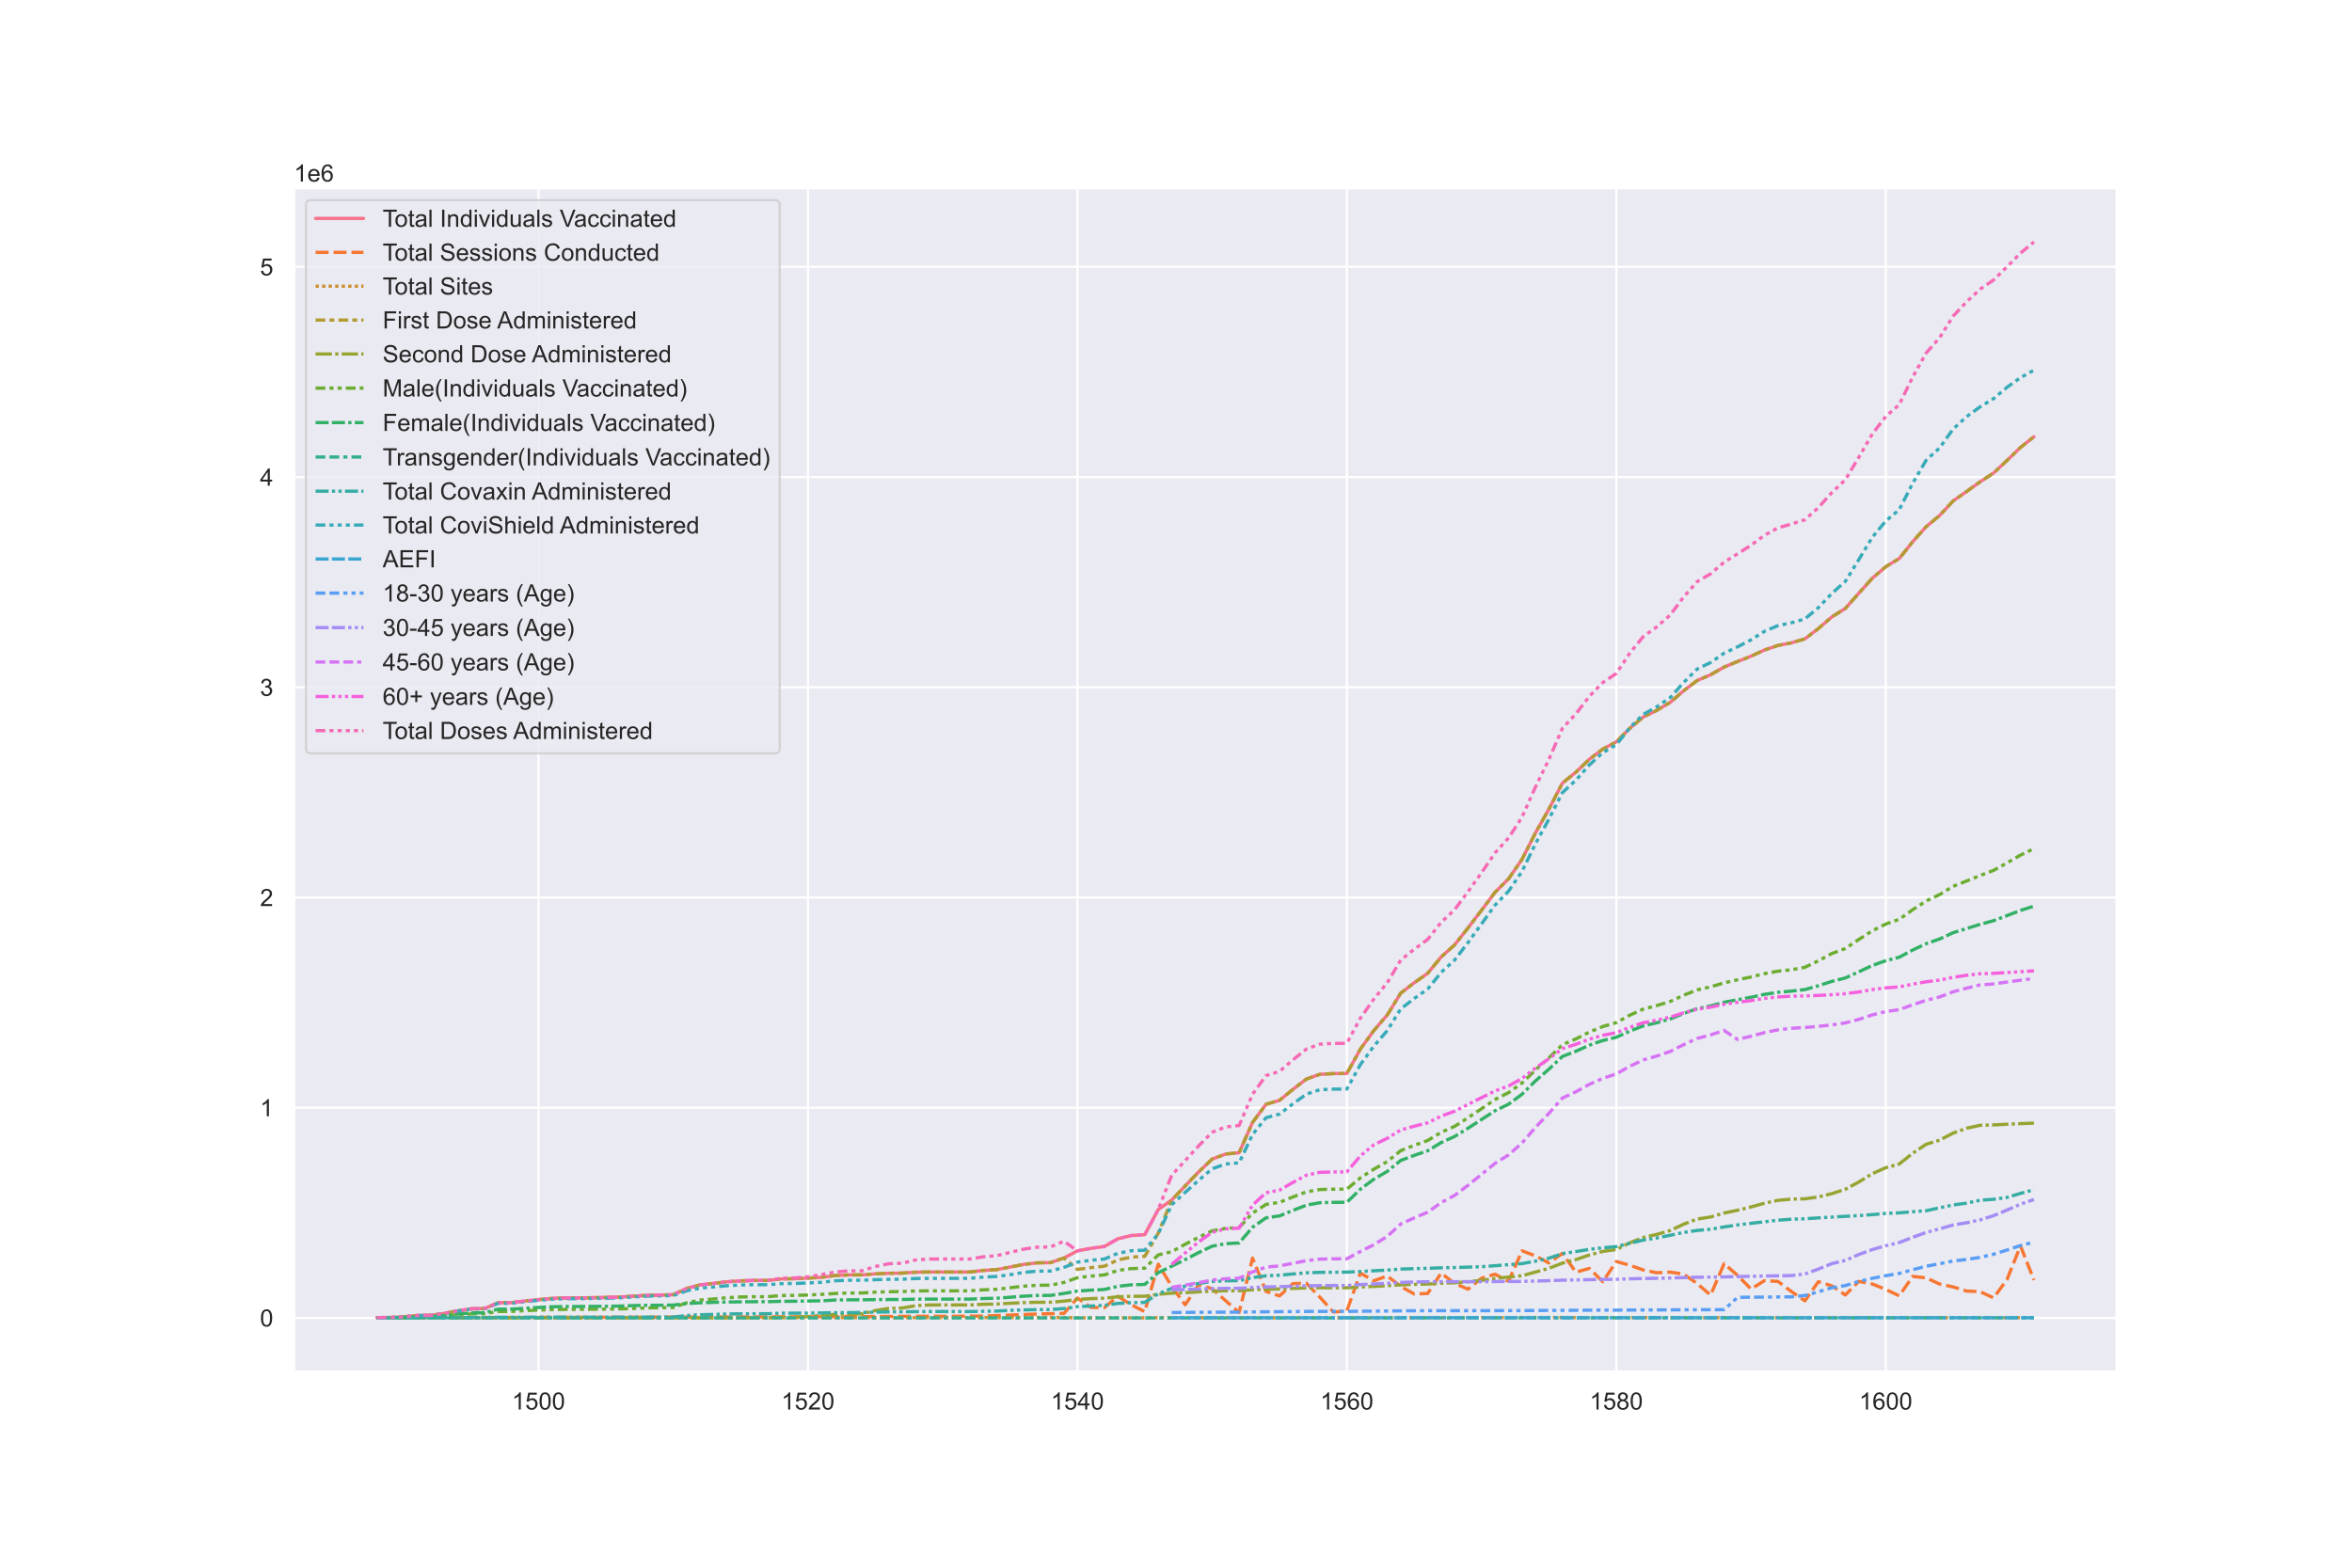 <?xml version="1.0" encoding="utf-8" standalone="no"?>
<!DOCTYPE svg PUBLIC "-//W3C//DTD SVG 1.1//EN"
  "http://www.w3.org/Graphics/SVG/1.1/DTD/svg11.dtd">
<!-- Created with matplotlib (https://matplotlib.org/) -->
<svg height="720pt" version="1.1" viewBox="0 0 1080 720" width="1080pt" xmlns="http://www.w3.org/2000/svg" xmlns:xlink="http://www.w3.org/1999/xlink">
 <defs>
  <style type="text/css">*{stroke-linecap:butt;stroke-linejoin:round;}</style>
 </defs>
 <g id="figure_1">
  <g id="patch_1">
   <path d="M 0 720 
L 1080 720 
L 1080 0 
L 0 0 
z
" style="fill:#ffffff;"/>
  </g>
  <g id="axes_1">
   <g id="patch_2">
    <path d="M 135 630 
L 972 630 
L 972 86.4 
L 135 86.4 
z
" style="fill:#eaeaf2;"/>
   </g>
   <g id="matplotlib.axis_1">
    <g id="xtick_1">
     <g id="line2d_1">
      <path clip-path="url(#p66a345c471)" d="M 247.28 630 
L 247.28 86.4 
" style="fill:none;stroke:#ffffff;stroke-linecap:round;"/>
     </g>
     <g id="text_1">
      <!-- 1500 -->
      <g style="fill:#262626;" transform="translate(235.046 647.374)scale(0.11 -0.11)">
       <defs>
        <path d="M 37.25 0 
L 28.469 0 
L 28.469 56 
Q 25.297 52.984 20.141 49.953 
Q 14.984 46.922 10.891 45.406 
L 10.891 53.906 
Q 18.266 57.375 23.781 62.297 
Q 29.297 67.234 31.594 71.875 
L 37.25 71.875 
z
" id="ArialMT-49"/>
        <path d="M 4.156 18.75 
L 13.375 19.531 
Q 14.406 12.797 18.141 9.391 
Q 21.875 6 27.156 6 
Q 33.5 6 37.891 10.781 
Q 42.281 15.578 42.281 23.484 
Q 42.281 31 38.062 35.344 
Q 33.844 39.703 27 39.703 
Q 22.75 39.703 19.328 37.766 
Q 15.922 35.844 13.969 32.766 
L 5.719 33.844 
L 12.641 70.609 
L 48.25 70.609 
L 48.25 62.203 
L 19.672 62.203 
L 15.828 42.969 
Q 22.266 47.469 29.344 47.469 
Q 38.719 47.469 45.156 40.969 
Q 51.609 34.469 51.609 24.266 
Q 51.609 14.547 45.953 7.469 
Q 39.062 -1.219 27.156 -1.219 
Q 17.391 -1.219 11.203 4.25 
Q 5.031 9.719 4.156 18.75 
z
" id="ArialMT-53"/>
        <path d="M 4.156 35.297 
Q 4.156 48 6.766 55.734 
Q 9.375 63.484 14.516 67.672 
Q 19.672 71.875 27.484 71.875 
Q 33.25 71.875 37.594 69.547 
Q 41.938 67.234 44.766 62.859 
Q 47.609 58.5 49.219 52.219 
Q 50.828 45.953 50.828 35.297 
Q 50.828 22.703 48.234 14.969 
Q 45.656 7.234 40.5 3 
Q 35.359 -1.219 27.484 -1.219 
Q 17.141 -1.219 11.234 6.203 
Q 4.156 15.141 4.156 35.297 
z
M 13.188 35.297 
Q 13.188 17.672 17.312 11.828 
Q 21.438 6 27.484 6 
Q 33.547 6 37.672 11.859 
Q 41.797 17.719 41.797 35.297 
Q 41.797 52.984 37.672 58.781 
Q 33.547 64.594 27.391 64.594 
Q 21.344 64.594 17.719 59.469 
Q 13.188 52.938 13.188 35.297 
z
" id="ArialMT-48"/>
       </defs>
       <use xlink:href="#ArialMT-49"/>
       <use x="55.615" xlink:href="#ArialMT-53"/>
       <use x="111.23" xlink:href="#ArialMT-48"/>
       <use x="166.846" xlink:href="#ArialMT-48"/>
      </g>
     </g>
    </g>
    <g id="xtick_2">
     <g id="line2d_2">
      <path clip-path="url(#p66a345c471)" d="M 371.006 630 
L 371.006 86.4 
" style="fill:none;stroke:#ffffff;stroke-linecap:round;"/>
     </g>
     <g id="text_2">
      <!-- 1520 -->
      <g style="fill:#262626;" transform="translate(358.771 647.374)scale(0.11 -0.11)">
       <defs>
        <path d="M 50.344 8.453 
L 50.344 0 
L 3.031 0 
Q 2.938 3.172 4.047 6.109 
Q 5.859 10.938 9.828 15.625 
Q 13.812 20.312 21.344 26.469 
Q 33.016 36.031 37.109 41.625 
Q 41.219 47.219 41.219 52.203 
Q 41.219 57.422 37.469 61 
Q 33.734 64.594 27.734 64.594 
Q 21.391 64.594 17.578 60.781 
Q 13.766 56.984 13.719 50.25 
L 4.688 51.172 
Q 5.609 61.281 11.656 66.578 
Q 17.719 71.875 27.938 71.875 
Q 38.234 71.875 44.234 66.156 
Q 50.25 60.453 50.25 52 
Q 50.25 47.703 48.484 43.547 
Q 46.734 39.406 42.656 34.812 
Q 38.578 30.219 29.109 22.219 
Q 21.188 15.578 18.938 13.203 
Q 16.703 10.844 15.234 8.453 
z
" id="ArialMT-50"/>
       </defs>
       <use xlink:href="#ArialMT-49"/>
       <use x="55.615" xlink:href="#ArialMT-53"/>
       <use x="111.23" xlink:href="#ArialMT-50"/>
       <use x="166.846" xlink:href="#ArialMT-48"/>
      </g>
     </g>
    </g>
    <g id="xtick_3">
     <g id="line2d_3">
      <path clip-path="url(#p66a345c471)" d="M 494.731 630 
L 494.731 86.4 
" style="fill:none;stroke:#ffffff;stroke-linecap:round;"/>
     </g>
     <g id="text_3">
      <!-- 1540 -->
      <g style="fill:#262626;" transform="translate(482.497 647.374)scale(0.11 -0.11)">
       <defs>
        <path d="M 32.328 0 
L 32.328 17.141 
L 1.266 17.141 
L 1.266 25.203 
L 33.938 71.578 
L 41.109 71.578 
L 41.109 25.203 
L 50.781 25.203 
L 50.781 17.141 
L 41.109 17.141 
L 41.109 0 
z
M 32.328 25.203 
L 32.328 57.469 
L 9.906 25.203 
z
" id="ArialMT-52"/>
       </defs>
       <use xlink:href="#ArialMT-49"/>
       <use x="55.615" xlink:href="#ArialMT-53"/>
       <use x="111.23" xlink:href="#ArialMT-52"/>
       <use x="166.846" xlink:href="#ArialMT-48"/>
      </g>
     </g>
    </g>
    <g id="xtick_4">
     <g id="line2d_4">
      <path clip-path="url(#p66a345c471)" d="M 618.456 630 
L 618.456 86.4 
" style="fill:none;stroke:#ffffff;stroke-linecap:round;"/>
     </g>
     <g id="text_4">
      <!-- 1560 -->
      <g style="fill:#262626;" transform="translate(606.222 647.374)scale(0.11 -0.11)">
       <defs>
        <path d="M 49.75 54.047 
L 41.016 53.375 
Q 39.844 58.547 37.703 60.891 
Q 34.125 64.656 28.906 64.656 
Q 24.703 64.656 21.531 62.312 
Q 17.391 59.281 14.984 53.469 
Q 12.594 47.656 12.5 36.922 
Q 15.672 41.75 20.266 44.094 
Q 24.859 46.438 29.891 46.438 
Q 38.672 46.438 44.844 39.969 
Q 51.031 33.5 51.031 23.25 
Q 51.031 16.5 48.125 10.719 
Q 45.219 4.938 40.141 1.859 
Q 35.062 -1.219 28.609 -1.219 
Q 17.625 -1.219 10.688 6.859 
Q 3.766 14.938 3.766 33.5 
Q 3.766 54.25 11.422 63.672 
Q 18.109 71.875 29.438 71.875 
Q 37.891 71.875 43.281 67.141 
Q 48.688 62.406 49.75 54.047 
z
M 13.875 23.188 
Q 13.875 18.656 15.797 14.5 
Q 17.719 10.359 21.188 8.172 
Q 24.656 6 28.469 6 
Q 34.031 6 38.031 10.484 
Q 42.047 14.984 42.047 22.703 
Q 42.047 30.125 38.078 34.391 
Q 34.125 38.672 28.125 38.672 
Q 22.172 38.672 18.016 34.391 
Q 13.875 30.125 13.875 23.188 
z
" id="ArialMT-54"/>
       </defs>
       <use xlink:href="#ArialMT-49"/>
       <use x="55.615" xlink:href="#ArialMT-53"/>
       <use x="111.23" xlink:href="#ArialMT-54"/>
       <use x="166.846" xlink:href="#ArialMT-48"/>
      </g>
     </g>
    </g>
    <g id="xtick_5">
     <g id="line2d_5">
      <path clip-path="url(#p66a345c471)" d="M 742.181 630 
L 742.181 86.4 
" style="fill:none;stroke:#ffffff;stroke-linecap:round;"/>
     </g>
     <g id="text_5">
      <!-- 1580 -->
      <g style="fill:#262626;" transform="translate(729.947 647.374)scale(0.11 -0.11)">
       <defs>
        <path d="M 17.672 38.812 
Q 12.203 40.828 9.562 44.531 
Q 6.938 48.25 6.938 53.422 
Q 6.938 61.234 12.547 66.547 
Q 18.172 71.875 27.484 71.875 
Q 36.859 71.875 42.578 66.422 
Q 48.297 60.984 48.297 53.172 
Q 48.297 48.188 45.672 44.5 
Q 43.062 40.828 37.75 38.812 
Q 44.344 36.672 47.781 31.875 
Q 51.219 27.094 51.219 20.453 
Q 51.219 11.281 44.719 5.031 
Q 38.234 -1.219 27.641 -1.219 
Q 17.047 -1.219 10.547 5.047 
Q 4.047 11.328 4.047 20.703 
Q 4.047 27.688 7.594 32.391 
Q 11.141 37.109 17.672 38.812 
z
M 15.922 53.719 
Q 15.922 48.641 19.188 45.406 
Q 22.469 42.188 27.688 42.188 
Q 32.766 42.188 36.016 45.375 
Q 39.266 48.578 39.266 53.219 
Q 39.266 58.062 35.906 61.359 
Q 32.562 64.656 27.594 64.656 
Q 22.562 64.656 19.234 61.422 
Q 15.922 58.203 15.922 53.719 
z
M 13.094 20.656 
Q 13.094 16.891 14.875 13.375 
Q 16.656 9.859 20.172 7.922 
Q 23.688 6 27.734 6 
Q 34.031 6 38.125 10.047 
Q 42.234 14.109 42.234 20.359 
Q 42.234 26.703 38.016 30.859 
Q 33.797 35.016 27.438 35.016 
Q 21.234 35.016 17.156 30.906 
Q 13.094 26.812 13.094 20.656 
z
" id="ArialMT-56"/>
       </defs>
       <use xlink:href="#ArialMT-49"/>
       <use x="55.615" xlink:href="#ArialMT-53"/>
       <use x="111.23" xlink:href="#ArialMT-56"/>
       <use x="166.846" xlink:href="#ArialMT-48"/>
      </g>
     </g>
    </g>
    <g id="xtick_6">
     <g id="line2d_6">
      <path clip-path="url(#p66a345c471)" d="M 865.906 630 
L 865.906 86.4 
" style="fill:none;stroke:#ffffff;stroke-linecap:round;"/>
     </g>
     <g id="text_6">
      <!-- 1600 -->
      <g style="fill:#262626;" transform="translate(853.672 647.374)scale(0.11 -0.11)">
       <use xlink:href="#ArialMT-49"/>
       <use x="55.615" xlink:href="#ArialMT-54"/>
       <use x="111.23" xlink:href="#ArialMT-48"/>
       <use x="166.846" xlink:href="#ArialMT-48"/>
      </g>
     </g>
    </g>
   </g>
   <g id="matplotlib.axis_2">
    <g id="ytick_1">
     <g id="line2d_7">
      <path clip-path="url(#p66a345c471)" d="M 135 605.291 
L 972 605.291 
" style="fill:none;stroke:#ffffff;stroke-linecap:round;"/>
     </g>
     <g id="text_7">
      <!-- 0 -->
      <g style="fill:#262626;" transform="translate(119.383 609.228)scale(0.11 -0.11)">
       <use xlink:href="#ArialMT-48"/>
      </g>
     </g>
    </g>
    <g id="ytick_2">
     <g id="line2d_8">
      <path clip-path="url(#p66a345c471)" d="M 135 508.747 
L 972 508.747 
" style="fill:none;stroke:#ffffff;stroke-linecap:round;"/>
     </g>
     <g id="text_8">
      <!-- 1 -->
      <g style="fill:#262626;" transform="translate(119.383 512.683)scale(0.11 -0.11)">
       <use xlink:href="#ArialMT-49"/>
      </g>
     </g>
    </g>
    <g id="ytick_3">
     <g id="line2d_9">
      <path clip-path="url(#p66a345c471)" d="M 135 412.202 
L 972 412.202 
" style="fill:none;stroke:#ffffff;stroke-linecap:round;"/>
     </g>
     <g id="text_9">
      <!-- 2 -->
      <g style="fill:#262626;" transform="translate(119.383 416.139)scale(0.11 -0.11)">
       <use xlink:href="#ArialMT-50"/>
      </g>
     </g>
    </g>
    <g id="ytick_4">
     <g id="line2d_10">
      <path clip-path="url(#p66a345c471)" d="M 135 315.658 
L 972 315.658 
" style="fill:none;stroke:#ffffff;stroke-linecap:round;"/>
     </g>
     <g id="text_10">
      <!-- 3 -->
      <g style="fill:#262626;" transform="translate(119.383 319.595)scale(0.11 -0.11)">
       <defs>
        <path d="M 4.203 18.891 
L 12.984 20.062 
Q 14.5 12.594 18.141 9.297 
Q 21.781 6 27 6 
Q 33.203 6 37.469 10.297 
Q 41.75 14.594 41.75 20.953 
Q 41.75 27 37.797 30.922 
Q 33.844 34.859 27.734 34.859 
Q 25.25 34.859 21.531 33.891 
L 22.516 41.609 
Q 23.391 41.5 23.922 41.5 
Q 29.547 41.5 34.031 44.422 
Q 38.531 47.359 38.531 53.469 
Q 38.531 58.297 35.25 61.469 
Q 31.984 64.656 26.812 64.656 
Q 21.688 64.656 18.266 61.422 
Q 14.844 58.203 13.875 51.766 
L 5.078 53.328 
Q 6.688 62.156 12.391 67.016 
Q 18.109 71.875 26.609 71.875 
Q 32.469 71.875 37.391 69.359 
Q 42.328 66.844 44.938 62.5 
Q 47.562 58.156 47.562 53.266 
Q 47.562 48.641 45.062 44.828 
Q 42.578 41.016 37.703 38.766 
Q 44.047 37.312 47.562 32.688 
Q 51.078 28.078 51.078 21.141 
Q 51.078 11.766 44.234 5.25 
Q 37.406 -1.266 26.953 -1.266 
Q 17.531 -1.266 11.297 4.344 
Q 5.078 9.969 4.203 18.891 
z
" id="ArialMT-51"/>
       </defs>
       <use xlink:href="#ArialMT-51"/>
      </g>
     </g>
    </g>
    <g id="ytick_5">
     <g id="line2d_11">
      <path clip-path="url(#p66a345c471)" d="M 135 219.114 
L 972 219.114 
" style="fill:none;stroke:#ffffff;stroke-linecap:round;"/>
     </g>
     <g id="text_11">
      <!-- 4 -->
      <g style="fill:#262626;" transform="translate(119.383 223.05)scale(0.11 -0.11)">
       <use xlink:href="#ArialMT-52"/>
      </g>
     </g>
    </g>
    <g id="ytick_6">
     <g id="line2d_12">
      <path clip-path="url(#p66a345c471)" d="M 135 122.569 
L 972 122.569 
" style="fill:none;stroke:#ffffff;stroke-linecap:round;"/>
     </g>
     <g id="text_12">
      <!-- 5 -->
      <g style="fill:#262626;" transform="translate(119.383 126.506)scale(0.11 -0.11)">
       <use xlink:href="#ArialMT-53"/>
      </g>
     </g>
    </g>
    <g id="text_13">
     <!-- 1e6 -->
     <g style="fill:#262626;" transform="translate(135 83.4)scale(0.11 -0.11)">
      <defs>
       <path d="M 42.094 16.703 
L 51.172 15.578 
Q 49.031 7.625 43.219 3.219 
Q 37.406 -1.172 28.375 -1.172 
Q 17 -1.172 10.328 5.828 
Q 3.656 12.844 3.656 25.484 
Q 3.656 38.578 10.391 45.797 
Q 17.141 53.031 27.875 53.031 
Q 38.281 53.031 44.875 45.953 
Q 51.469 38.875 51.469 26.031 
Q 51.469 25.25 51.422 23.688 
L 12.75 23.688 
Q 13.234 15.141 17.578 10.594 
Q 21.922 6.062 28.422 6.062 
Q 33.25 6.062 36.672 8.594 
Q 40.094 11.141 42.094 16.703 
z
M 13.234 30.906 
L 42.188 30.906 
Q 41.609 37.453 38.875 40.719 
Q 34.672 45.797 27.984 45.797 
Q 21.922 45.797 17.797 41.75 
Q 13.672 37.703 13.234 30.906 
z
" id="ArialMT-101"/>
      </defs>
      <use xlink:href="#ArialMT-49"/>
      <use x="55.615" xlink:href="#ArialMT-101"/>
      <use x="111.23" xlink:href="#ArialMT-54"/>
     </g>
    </g>
   </g>
   <g id="line2d_13">
    <path clip-path="url(#p66a345c471)" d="M 173.045 605.111 
L 179.232 605.091 
L 185.418 604.773 
L 191.604 604.159 
L 197.79 604.098 
L 203.977 603.224 
L 210.163 602.034 
L 216.349 601.106 
L 222.535 600.953 
L 228.722 598.313 
L 234.908 598.283 
L 241.094 597.515 
L 247.28 596.877 
L 253.467 596.343 
L 259.653 596.105 
L 265.839 596.096 
L 272.025 595.993 
L 278.212 595.906 
L 284.398 595.714 
L 290.584 595.315 
L 296.771 594.934 
L 302.957 594.771 
L 309.143 594.614 
L 315.329 591.735 
L 321.516 590.128 
L 327.702 589.443 
L 333.888 588.692 
L 340.074 588.269 
L 346.261 588.1 
L 352.447 588.099 
L 358.633 587.374 
L 364.819 587.282 
L 371.006 586.995 
L 377.192 586.635 
L 383.378 585.849 
L 389.564 585.538 
L 395.751 585.523 
L 401.937 585.047 
L 408.123 584.789 
L 414.309 584.703 
L 420.496 584.285 
L 426.682 584.195 
L 432.868 584.195 
L 439.054 584.195 
L 445.241 584.195 
L 451.427 583.492 
L 457.613 583.105 
L 463.799 581.941 
L 469.986 580.716 
L 476.172 579.991 
L 482.358 579.896 
L 488.544 577.757 
L 494.731 574.485 
L 500.917 573.326 
L 507.103 572.476 
L 513.289 568.952 
L 519.476 567.432 
L 525.662 567.063 
L 531.848 555.514 
L 538.034 551.118 
L 544.221 544.667 
L 550.407 538.223 
L 556.593 532.344 
L 562.779 530.015 
L 568.966 529.414 
L 575.152 515.502 
L 581.338 507.172 
L 587.524 505.354 
L 593.711 500.308 
L 599.897 495.558 
L 606.083 493.399 
L 612.269 493.07 
L 618.456 493.016 
L 624.642 481.859 
L 630.828 473.317 
L 637.014 466.143 
L 643.201 456.109 
L 649.387 451.361 
L 655.573 447.003 
L 661.759 439.502 
L 667.946 433.937 
L 674.132 426.12 
L 680.318 418.022 
L 686.504 409.806 
L 692.691 403.644 
L 698.877 394.681 
L 705.063 382.511 
L 711.249 371.539 
L 717.436 359.659 
L 723.622 354.649 
L 729.808 348.709 
L 735.994 344.018 
L 742.181 340.727 
L 748.367 334.491 
L 754.553 329.306 
L 760.739 326.259 
L 766.926 322.596 
L 773.112 317.221 
L 779.298 312.547 
L 785.484 309.894 
L 791.671 306.379 
L 797.857 303.814 
L 804.043 301.378 
L 810.229 298.516 
L 816.416 296.442 
L 822.602 295.228 
L 828.788 293.421 
L 834.975 288.665 
L 841.161 283.309 
L 847.347 279.457 
L 853.533 272.457 
L 859.72 265.578 
L 865.906 260.281 
L 872.092 256.511 
L 878.278 248.804 
L 884.465 241.877 
L 890.651 236.746 
L 896.837 230.083 
L 903.023 225.73 
L 909.21 221.296 
L 915.396 217.264 
L 921.582 211.479 
L 927.768 205.504 
L 933.955 200.578 
" style="fill:none;stroke:#f77189;stroke-linecap:round;stroke-width:1.5;"/>
   </g>
   <g id="line2d_14">
    <path clip-path="url(#p66a345c471)" d="M 173.045 605.282 
L 179.232 605.262 
L 185.418 605.248 
L 191.604 605.231 
L 197.79 605.207 
L 203.977 605.184 
L 210.163 605.155 
L 216.349 605.122 
L 222.535 605.089 
L 228.722 605.087 
L 234.908 605.078 
L 241.094 605.055 
L 247.28 605.015 
L 253.467 605.003 
L 259.653 605 
L 265.839 604.998 
L 272.025 604.995 
L 278.212 604.985 
L 284.398 604.963 
L 290.584 604.949 
L 296.771 604.934 
L 302.957 604.915 
L 309.143 604.891 
L 315.329 604.88 
L 321.516 604.865 
L 327.702 604.845 
L 333.888 604.828 
L 340.074 604.817 
L 346.261 604.807 
L 352.447 604.788 
L 358.633 604.779 
L 364.819 604.771 
L 371.006 604.747 
L 377.192 604.722 
L 383.378 604.698 
L 389.564 604.681 
L 395.751 604.662 
L 401.937 604.625 
L 408.123 604.606 
L 414.309 604.563 
L 420.496 604.544 
L 426.682 604.535 
L 432.868 604.534 
L 439.054 604.513 
L 445.241 604.476 
L 451.427 604.417 
L 457.613 604.212 
L 463.799 603.967 
L 469.986 603.738 
L 476.172 603.486 
L 482.358 603.34 
L 488.544 603.209 
L 494.731 596.143 
L 500.917 600.46 
L 507.103 600.586 
L 513.289 595.333 
L 519.476 599.306 
L 525.662 602.395 
L 531.848 580.611 
L 538.034 590.817 
L 544.221 599.258 
L 550.407 590.037 
L 556.593 591.851 
L 562.779 597.365 
L 568.966 602.81 
L 575.152 577.81 
L 581.338 593.107 
L 587.524 595.197 
L 593.711 589.528 
L 599.897 589.359 
L 606.083 595.791 
L 612.269 602.592 
L 618.456 602.079 
L 624.642 584.664 
L 630.828 588.267 
L 637.014 585.999 
L 643.201 590.841 
L 649.387 594.295 
L 655.573 594.048 
L 661.759 584.688 
L 667.946 589.5 
L 674.132 592.068 
L 680.318 587.031 
L 686.504 585.216 
L 692.691 588.497 
L 698.877 574.475 
L 705.063 576.77 
L 711.249 580.05 
L 717.436 575.62 
L 723.622 584.272 
L 729.808 582.554 
L 735.994 588.676 
L 742.181 579.378 
L 748.367 581.101 
L 754.553 583.264 
L 760.739 584.536 
L 766.926 584.25 
L 773.112 585.183 
L 779.298 589.503 
L 785.484 594.809 
L 791.671 580.374 
L 797.857 585.741 
L 804.043 592.021 
L 810.229 588.164 
L 816.416 588.521 
L 822.602 593.194 
L 828.788 597.447 
L 834.975 588.627 
L 841.161 590.564 
L 847.347 594.741 
L 853.533 588.515 
L 859.72 589.689 
L 865.906 592.202 
L 872.092 595.138 
L 878.278 586.226 
L 884.465 586.877 
L 890.651 589.745 
L 896.837 591.053 
L 903.023 592.951 
L 909.21 593.196 
L 915.396 596.091 
L 921.582 587.67 
L 927.768 572.21 
L 933.955 587.841 
" style="fill:none;stroke:#f77732;stroke-dasharray:6,2.25;stroke-dashoffset:0;stroke-width:1.5;"/>
   </g>
   <g id="line2d_15">
    <path clip-path="url(#p66a345c471)" d="M 173.045 605.283 
L 179.232 605.271 
L 185.418 605.263 
L 191.604 605.253 
L 197.79 605.239 
L 203.977 605.229 
L 210.163 605.216 
L 216.349 605.206 
L 222.535 605.195 
L 228.722 605.194 
L 234.908 605.191 
L 241.094 605.188 
L 247.28 605.184 
L 253.467 605.183 
L 259.653 605.183 
L 265.839 605.182 
L 272.025 605.182 
L 278.212 605.182 
L 284.398 605.179 
L 290.584 605.176 
L 296.771 605.173 
L 302.957 605.167 
L 309.143 605.16 
L 315.329 605.157 
L 321.516 605.155 
L 327.702 605.154 
L 333.888 605.151 
L 340.074 605.15 
L 346.261 605.149 
L 352.447 605.149 
L 358.633 605.148 
L 364.819 605.148 
L 371.006 605.147 
L 377.192 605.146 
L 383.378 605.146 
L 389.564 605.145 
L 395.751 605.143 
L 401.937 605.142 
L 408.123 605.141 
L 414.309 605.136 
L 420.496 605.135 
L 426.682 605.135 
L 432.868 605.135 
L 439.054 605.132 
L 445.241 605.129 
L 451.427 605.125 
L 457.613 605.116 
L 463.799 605.108 
L 469.986 605.104 
L 476.172 605.102 
L 482.358 605.1 
L 488.544 605.096 
L 494.731 605.219 
L 500.917 605.256 
L 507.103 605.257 
L 513.289 605.215 
L 519.476 605.245 
L 525.662 605.273 
L 531.848 605.145 
L 538.034 605.197 
L 544.221 605.253 
L 550.407 605.188 
L 556.593 605.203 
L 562.779 605.238 
L 568.966 605.276 
L 575.152 605.119 
L 581.338 605.214 
L 587.524 605.239 
L 593.711 605.194 
L 599.897 605.192 
L 606.083 605.236 
L 612.269 605.271 
L 618.456 605.268 
L 624.642 605.143 
L 630.828 605.173 
L 637.014 605.151 
L 643.201 605.18 
L 649.387 605.209 
L 655.573 605.204 
L 661.759 605.137 
L 667.946 605.172 
L 674.132 605.199 
L 680.318 605.158 
L 686.504 605.143 
L 692.691 605.17 
L 698.877 605.08 
L 705.063 605.08 
L 711.249 605.094 
L 717.436 605.065 
L 723.622 605.141 
L 729.808 605.122 
L 735.994 605.165 
L 742.181 605.111 
L 748.367 605.113 
L 754.553 605.128 
L 760.739 605.147 
L 766.926 605.139 
L 773.112 605.142 
L 779.298 605.161 
L 785.484 605.198 
L 791.671 605.101 
L 797.857 605.139 
L 804.043 605.178 
L 810.229 605.162 
L 816.416 605.159 
L 822.602 605.197 
L 828.788 605.234 
L 834.975 605.169 
L 841.161 605.186 
L 847.347 605.217 
L 853.533 605.176 
L 859.72 605.185 
L 865.906 605.195 
L 872.092 605.218 
L 878.278 605.145 
L 884.465 605.144 
L 890.651 605.164 
L 896.837 605.182 
L 903.023 605.192 
L 909.21 605.19 
L 915.396 605.237 
L 921.582 605.185 
L 927.768 605.184 
L 933.955 605.214 
" style="fill:none;stroke:#ce9032;stroke-dasharray:1.5,1.5;stroke-dashoffset:0;stroke-width:1.5;"/>
   </g>
   <g id="line2d_16">
    <path clip-path="url(#p66a345c471)" d="M 173.045 605.111 
L 179.232 605.091 
L 185.418 604.773 
L 191.604 604.159 
L 197.79 604.098 
L 203.977 603.224 
L 210.163 602.034 
L 216.349 601.106 
L 222.535 600.953 
L 228.722 598.313 
L 234.908 598.283 
L 241.094 597.515 
L 247.28 596.877 
L 253.467 596.343 
L 259.653 596.105 
L 265.839 596.096 
L 272.025 595.993 
L 278.212 595.906 
L 284.398 595.714 
L 290.584 595.315 
L 296.771 594.934 
L 302.957 594.771 
L 309.143 594.614 
L 315.329 591.735 
L 321.516 590.128 
L 327.702 589.443 
L 333.888 588.692 
L 340.074 588.269 
L 346.261 588.1 
L 352.447 588.099 
L 358.633 587.374 
L 364.819 587.282 
L 371.006 586.995 
L 377.192 586.635 
L 383.378 585.849 
L 389.564 585.538 
L 395.751 585.523 
L 401.937 585.047 
L 408.123 584.789 
L 414.309 584.703 
L 420.496 584.285 
L 426.682 584.195 
L 432.868 584.195 
L 439.054 584.195 
L 445.241 584.195 
L 451.427 583.492 
L 457.613 583.105 
L 463.799 581.941 
L 469.986 580.716 
L 476.172 579.991 
L 482.358 579.896 
L 488.544 577.757 
L 494.731 583.009 
L 500.917 582.185 
L 507.103 581.534 
L 513.289 578.659 
L 519.476 577.362 
L 525.662 577.025 
L 531.848 566.376 
L 538.034 551.118 
L 544.221 544.667 
L 550.407 538.223 
L 556.593 532.344 
L 562.779 530.015 
L 568.966 529.414 
L 575.152 515.502 
L 581.338 507.172 
L 587.524 505.354 
L 593.711 500.308 
L 599.897 495.558 
L 606.083 493.399 
L 612.269 493.07 
L 618.456 493.016 
L 624.642 481.859 
L 630.828 473.317 
L 637.014 466.143 
L 643.201 456.109 
L 649.387 451.361 
L 655.573 447.003 
L 661.759 439.502 
L 667.946 433.937 
L 674.132 426.12 
L 680.318 418.022 
L 686.504 409.806 
L 692.691 403.644 
L 698.877 394.681 
L 705.063 382.511 
L 711.249 371.539 
L 717.436 359.659 
L 723.622 354.649 
L 729.808 348.709 
L 735.994 344.018 
L 742.181 340.727 
L 748.367 334.491 
L 754.553 329.306 
L 760.739 326.259 
L 766.926 322.596 
L 773.112 317.221 
L 779.298 312.547 
L 785.484 309.894 
L 791.671 306.379 
L 797.857 303.814 
L 804.043 301.378 
L 810.229 298.516 
L 816.416 296.442 
L 822.602 295.228 
L 828.788 293.421 
L 834.975 288.665 
L 841.161 283.309 
L 847.347 279.457 
L 853.533 272.457 
L 859.72 265.578 
L 865.906 260.281 
L 872.092 256.511 
L 878.278 248.804 
L 884.465 241.877 
L 890.651 236.746 
L 896.837 230.083 
L 903.023 225.73 
L 909.21 221.296 
L 915.396 217.264 
L 921.582 211.479 
L 927.768 205.504 
L 933.955 200.578 
" style="fill:none;stroke:#b39b32;stroke-dasharray:4.5,1.875,2.25,1.875;stroke-dashoffset:0;stroke-width:1.5;"/>
   </g>
   <g id="line2d_17">
    <path clip-path="url(#p66a345c471)" d="M 173.045 605.291 
L 179.232 605.291 
L 185.418 605.291 
L 191.604 605.291 
L 197.79 605.291 
L 203.977 605.291 
L 210.163 605.291 
L 216.349 605.291 
L 222.535 605.291 
L 228.722 605.291 
L 234.908 605.291 
L 241.094 605.291 
L 247.28 605.291 
L 253.467 605.291 
L 259.653 605.291 
L 265.839 605.291 
L 272.025 605.291 
L 278.212 605.291 
L 284.398 605.291 
L 290.584 605.291 
L 296.771 605.291 
L 302.957 605.291 
L 309.143 605.291 
L 315.329 605.291 
L 321.516 605.291 
L 327.702 605.291 
L 333.888 605.291 
L 340.074 605.291 
L 346.261 605.234 
L 352.447 605.234 
L 358.633 605.011 
L 364.819 604.938 
L 371.006 604.706 
L 377.192 604.056 
L 383.378 603.67 
L 389.564 603.432 
L 395.751 603.411 
L 401.937 601.902 
L 408.123 600.908 
L 414.309 600.745 
L 420.496 599.656 
L 426.682 599.337 
L 432.868 599.337 
L 439.054 599.337 
L 445.241 599.337 
L 451.427 599.022 
L 457.613 598.909 
L 463.799 598.561 
L 469.986 598.277 
L 476.172 598.106 
L 482.358 598.1 
L 488.544 597.577 
L 494.731 596.767 
L 500.917 596.432 
L 507.103 596.233 
L 513.289 595.584 
L 519.476 595.361 
L 525.662 595.328 
L 531.848 594.429 
L 538.034 593.92 
L 544.221 593.666 
L 550.407 593.309 
L 556.593 592.98 
L 562.779 592.836 
L 568.966 592.82 
L 575.152 592.336 
L 581.338 592.118 
L 587.524 591.992 
L 593.711 591.731 
L 599.897 591.519 
L 606.083 591.434 
L 612.269 591.428 
L 618.456 591.427 
L 624.642 591.077 
L 630.828 590.821 
L 637.014 590.491 
L 643.201 590.097 
L 649.387 589.886 
L 655.573 589.74 
L 661.759 589.368 
L 667.946 589.136 
L 674.132 588.654 
L 680.318 588.04 
L 686.504 587.196 
L 692.691 586.502 
L 698.877 585.922 
L 705.063 584.216 
L 711.249 582.498 
L 717.436 580.118 
L 723.622 578.508 
L 729.808 576.38 
L 735.994 574.746 
L 742.181 573.863 
L 748.367 570.797 
L 754.553 568.343 
L 760.739 566.942 
L 766.926 565.141 
L 773.112 562.239 
L 779.298 559.863 
L 785.484 558.933 
L 791.671 557.119 
L 797.857 555.839 
L 804.043 554.322 
L 810.229 552.588 
L 816.416 551.29 
L 822.602 550.731 
L 828.788 550.586 
L 834.975 549.733 
L 841.161 548.211 
L 847.347 546.193 
L 853.533 542.853 
L 859.72 539.042 
L 865.906 536.306 
L 872.092 534.609 
L 878.278 529.655 
L 884.465 525.537 
L 890.651 523.631 
L 896.837 520.403 
L 903.023 518.186 
L 909.21 516.822 
L 915.396 516.645 
L 921.582 516.339 
L 927.768 516.055 
L 933.955 515.822 
" style="fill:none;stroke:#97a431;stroke-dasharray:7.5,1.5,1.5,1.5;stroke-dashoffset:0;stroke-width:1.5;"/>
   </g>
   <g id="line2d_18">
    <path clip-path="url(#p66a345c471)" d="M 173.045 605.192 
L 179.232 605.181 
L 185.418 605.025 
L 191.604 604.751 
L 197.79 604.717 
L 203.977 604.345 
L 210.163 603.842 
L 216.349 603.432 
L 222.535 603.345 
L 228.722 602.332 
L 234.908 602.315 
L 241.094 601.956 
L 247.28 601.679 
L 253.467 601.471 
L 259.653 601.356 
L 265.839 601.348 
L 272.025 601.288 
L 278.212 601.246 
L 284.398 601.162 
L 290.584 600.975 
L 296.771 600.718 
L 302.957 600.601 
L 309.143 600.512 
L 315.329 598.343 
L 321.516 597.069 
L 327.702 596.585 
L 333.888 595.997 
L 340.074 595.659 
L 346.261 595.553 
L 352.447 595.553 
L 358.633 595.002 
L 364.819 594.938 
L 371.006 594.766 
L 377.192 594.476 
L 383.378 594.073 
L 389.564 593.852 
L 395.751 593.838 
L 401.937 593.461 
L 408.123 593.25 
L 414.309 593.18 
L 420.496 592.905 
L 426.682 592.839 
L 432.868 592.839 
L 439.054 592.838 
L 445.241 592.838 
L 451.427 592.394 
L 457.613 592.146 
L 463.799 591.433 
L 469.986 590.709 
L 476.172 590.294 
L 482.358 590.24 
L 488.544 588.998 
L 494.731 586.825 
L 500.917 586.079 
L 507.103 585.541 
L 513.289 583.472 
L 519.476 582.641 
L 525.662 582.439 
L 531.848 576.342 
L 538.034 574.879 
L 544.221 571.453 
L 550.407 568.246 
L 556.593 565.295 
L 562.779 564.139 
L 568.966 563.832 
L 575.152 557.14 
L 581.338 553.153 
L 587.524 552.223 
L 593.711 549.707 
L 599.897 547.384 
L 606.083 546.325 
L 612.269 546.163 
L 618.456 546.138 
L 624.642 540.965 
L 630.828 537.008 
L 637.014 533.474 
L 643.201 528.461 
L 649.387 526.028 
L 655.573 523.795 
L 661.759 520.055 
L 667.946 517.298 
L 674.132 513.306 
L 680.318 509.19 
L 686.504 504.979 
L 692.691 501.825 
L 698.877 497.425 
L 705.063 491.407 
L 711.249 485.832 
L 717.436 479.781 
L 723.622 477.153 
L 729.808 474.008 
L 735.994 471.458 
L 742.181 469.667 
L 748.367 466.247 
L 754.553 463.47 
L 760.739 461.85 
L 766.926 459.93 
L 773.112 457.093 
L 779.298 454.625 
L 785.484 453.243 
L 791.671 451.398 
L 797.857 450.011 
L 804.043 448.701 
L 810.229 447.159 
L 816.416 446.038 
L 822.602 445.371 
L 828.788 444.26 
L 834.975 441.26 
L 841.161 437.931 
L 847.347 435.633 
L 853.533 431.474 
L 859.72 427.491 
L 865.906 424.392 
L 872.092 422.221 
L 878.278 417.807 
L 884.465 413.81 
L 890.651 410.844 
L 896.837 407.061 
L 903.023 404.624 
L 909.21 402.103 
L 915.396 399.754 
L 921.582 396.309 
L 927.768 392.727 
L 933.955 389.76 
" style="fill:none;stroke:#6cad31;stroke-dasharray:4.5,1.875,1.875,1.875,1.875,1.875;stroke-dashoffset:0;stroke-width:1.5;"/>
   </g>
   <g id="line2d_19">
    <path clip-path="url(#p66a345c471)" d="M 173.045 605.209 
L 179.232 605.201 
L 185.418 605.039 
L 191.604 604.699 
L 197.79 604.672 
L 203.977 604.17 
L 210.163 603.484 
L 216.349 602.964 
L 222.535 602.899 
L 228.722 601.272 
L 234.908 601.259 
L 241.094 600.85 
L 247.28 600.489 
L 253.467 600.163 
L 259.653 600.041 
L 265.839 600.038 
L 272.025 599.996 
L 278.212 599.951 
L 284.398 599.843 
L 290.584 599.63 
L 296.771 599.506 
L 302.957 599.462 
L 309.143 599.393 
L 315.329 598.683 
L 321.516 598.351 
L 327.702 598.149 
L 333.888 597.986 
L 340.074 597.901 
L 346.261 597.838 
L 352.447 597.837 
L 358.633 597.663 
L 364.819 597.635 
L 371.006 597.521 
L 377.192 597.45 
L 383.378 597.066 
L 389.564 596.977 
L 395.751 596.977 
L 401.937 596.877 
L 408.123 596.831 
L 414.309 596.815 
L 420.496 596.672 
L 426.682 596.648 
L 432.868 596.648 
L 439.054 596.648 
L 445.241 596.648 
L 451.427 596.39 
L 457.613 596.251 
L 463.799 595.799 
L 469.986 595.298 
L 476.172 594.988 
L 482.358 594.948 
L 488.544 594.051 
L 494.731 592.952 
L 500.917 592.539 
L 507.103 592.227 
L 513.289 590.772 
L 519.476 590.084 
L 525.662 589.916 
L 531.848 584.466 
L 538.034 581.533 
L 544.221 578.509 
L 550.407 575.273 
L 556.593 572.346 
L 562.779 571.173 
L 568.966 570.879 
L 575.152 563.66 
L 581.338 559.319 
L 587.524 558.431 
L 593.711 555.901 
L 599.897 553.474 
L 606.083 552.375 
L 612.269 552.207 
L 618.456 552.179 
L 624.642 546.196 
L 630.828 541.612 
L 637.014 537.973 
L 643.201 532.953 
L 649.387 530.64 
L 655.573 528.516 
L 661.759 524.756 
L 667.946 521.949 
L 674.132 518.124 
L 680.318 514.144 
L 686.504 510.14 
L 692.691 507.133 
L 698.877 502.572 
L 705.063 496.423 
L 711.249 491.027 
L 717.436 485.2 
L 723.622 482.819 
L 729.808 480.025 
L 735.994 477.885 
L 742.181 476.384 
L 748.367 473.571 
L 754.553 471.162 
L 760.739 469.736 
L 766.926 467.994 
L 773.112 465.456 
L 779.298 463.251 
L 785.484 461.981 
L 791.671 460.312 
L 797.857 459.135 
L 804.043 458.009 
L 810.229 456.69 
L 816.416 455.736 
L 822.602 455.19 
L 828.788 454.494 
L 834.975 452.738 
L 841.161 450.713 
L 847.347 449.16 
L 853.533 446.319 
L 859.72 443.424 
L 865.906 441.227 
L 872.092 439.629 
L 878.278 436.337 
L 884.465 433.409 
L 890.651 431.245 
L 896.837 428.367 
L 903.023 426.453 
L 909.21 424.54 
L 915.396 422.858 
L 921.582 420.52 
L 927.768 418.129 
L 933.955 416.172 
" style="fill:none;stroke:#32b166;stroke-dasharray:6,1.5,6,1.5,1.5,1.5;stroke-dashoffset:0;stroke-width:1.5;"/>
   </g>
   <g id="line2d_20">
    <path clip-path="url(#p66a345c471)" d="M 173.045 605.291 
L 179.232 605.291 
L 185.418 605.291 
L 191.604 605.291 
L 197.79 605.291 
L 203.977 605.291 
L 210.163 605.291 
L 216.349 605.291 
L 222.535 605.291 
L 228.722 605.291 
L 234.908 605.291 
L 241.094 605.291 
L 247.28 605.291 
L 253.467 605.291 
L 259.653 605.291 
L 265.839 605.291 
L 272.025 605.291 
L 278.212 605.291 
L 284.398 605.291 
L 290.584 605.291 
L 296.771 605.291 
L 302.957 605.291 
L 309.143 605.291 
L 315.329 605.291 
L 321.516 605.291 
L 327.702 605.291 
L 333.888 605.291 
L 340.074 605.291 
L 346.261 605.291 
L 352.447 605.291 
L 358.633 605.291 
L 364.819 605.291 
L 371.006 605.291 
L 377.192 605.291 
L 383.378 605.291 
L 389.564 605.291 
L 395.751 605.291 
L 401.937 605.291 
L 408.123 605.29 
L 414.309 605.29 
L 420.496 605.29 
L 426.682 605.29 
L 432.868 605.29 
L 439.054 605.29 
L 445.241 605.29 
L 451.427 605.29 
L 457.613 605.29 
L 463.799 605.29 
L 469.986 605.29 
L 476.172 605.29 
L 482.358 605.29 
L 488.544 605.29 
L 494.731 605.29 
L 500.917 605.29 
L 507.103 605.29 
L 513.289 605.29 
L 519.476 605.289 
L 525.662 605.289 
L 531.848 605.288 
L 538.034 605.287 
L 544.221 605.286 
L 550.407 605.285 
L 556.593 605.285 
L 562.779 605.284 
L 568.966 605.284 
L 575.152 605.283 
L 581.338 605.283 
L 587.524 605.282 
L 593.711 605.282 
L 599.897 605.281 
L 606.083 605.281 
L 612.269 605.281 
L 618.456 605.281 
L 624.642 605.279 
L 630.828 605.278 
L 637.014 605.277 
L 643.201 605.276 
L 649.387 605.275 
L 655.573 605.274 
L 661.759 605.273 
L 667.946 605.272 
L 674.132 605.271 
L 680.318 605.269 
L 686.504 605.268 
L 692.691 605.267 
L 698.877 605.266 
L 705.063 605.263 
L 711.249 605.261 
L 717.436 605.26 
L 723.622 605.259 
L 729.808 605.258 
L 735.994 605.258 
L 742.181 605.257 
L 748.367 605.256 
L 754.553 605.255 
L 760.739 605.255 
L 766.926 605.254 
L 773.112 605.253 
L 779.298 605.253 
L 785.484 605.252 
L 791.671 605.251 
L 797.857 605.251 
L 804.043 605.25 
L 810.229 605.25 
L 816.416 605.249 
L 822.602 605.249 
L 828.788 605.249 
L 834.975 605.249 
L 841.161 605.247 
L 847.347 605.247 
L 853.533 605.246 
L 859.72 605.245 
L 865.906 605.244 
L 872.092 605.243 
L 878.278 605.241 
L 884.465 605.24 
L 890.651 605.239 
L 896.837 605.237 
L 903.023 605.236 
L 909.21 605.235 
L 915.396 605.233 
L 921.582 605.232 
L 927.768 605.23 
L 933.955 605.228 
" style="fill:none;stroke:#34af8e;stroke-dasharray:4.5,1.875,4.5,1.875,1.875,1.875;stroke-dashoffset:0;stroke-width:1.5;"/>
   </g>
   <g id="line2d_21">
    <path clip-path="url(#p66a345c471)" d="M 173.045 605.28 
L 179.232 605.28 
L 185.418 605.269 
L 191.604 605.241 
L 197.79 605.24 
L 203.977 605.218 
L 210.163 605.17 
L 216.349 605.144 
L 222.535 605.12 
L 228.722 605.011 
L 234.908 605.011 
L 241.094 604.992 
L 247.28 604.965 
L 253.467 604.953 
L 259.653 604.947 
L 265.839 604.947 
L 272.025 604.947 
L 278.212 604.947 
L 284.398 604.94 
L 290.584 604.921 
L 296.771 604.919 
L 302.957 604.894 
L 309.143 604.865 
L 315.329 604.2 
L 321.516 603.824 
L 327.702 603.671 
L 333.888 603.484 
L 340.074 603.401 
L 346.261 603.368 
L 352.447 603.368 
L 358.633 603.104 
L 364.819 603.094 
L 371.006 603.062 
L 377.192 602.992 
L 383.378 602.899 
L 389.564 602.835 
L 395.751 602.821 
L 401.937 602.613 
L 408.123 602.518 
L 414.309 602.481 
L 420.496 602.392 
L 426.682 602.361 
L 432.868 602.361 
L 439.054 602.361 
L 445.241 602.361 
L 451.427 602.232 
L 457.613 602.149 
L 463.799 601.797 
L 469.986 601.597 
L 476.172 601.476 
L 482.358 601.437 
L 488.544 600.97 
L 494.731 600.118 
L 500.917 599.817 
L 507.103 599.513 
L 513.289 598.646 
L 519.476 598.302 
L 525.662 598.168 
L 531.848 594.173 
L 538.034 591.736 
L 544.221 590.709 
L 550.407 589.459 
L 556.593 588.542 
L 562.779 588.255 
L 568.966 588.158 
L 575.152 586.774 
L 581.338 585.938 
L 587.524 585.668 
L 593.711 585.092 
L 599.897 584.566 
L 606.083 584.371 
L 612.269 584.3 
L 618.456 584.264 
L 624.642 583.959 
L 630.828 583.637 
L 637.014 583.319 
L 643.201 582.847 
L 649.387 582.67 
L 655.573 582.496 
L 661.759 582.284 
L 667.946 582.163 
L 674.132 581.95 
L 680.318 581.763 
L 686.504 581.303 
L 692.691 580.837 
L 698.877 580.345 
L 705.063 579.215 
L 711.249 577.851 
L 717.436 575.759 
L 723.622 574.822 
L 729.808 573.795 
L 735.994 573.084 
L 742.181 572.529 
L 748.367 571.043 
L 754.553 569.543 
L 760.739 568.568 
L 766.926 567.342 
L 773.112 566.03 
L 779.298 565.124 
L 785.484 564.551 
L 791.671 563.505 
L 797.857 562.566 
L 804.043 561.845 
L 810.229 561.146 
L 816.416 560.406 
L 822.602 559.947 
L 828.788 559.757 
L 834.975 559.338 
L 841.161 558.977 
L 847.347 558.627 
L 853.533 558.301 
L 859.72 557.845 
L 865.906 557.303 
L 872.092 557.032 
L 878.278 556.513 
L 884.465 556.051 
L 890.651 554.703 
L 896.837 553.413 
L 903.023 552.571 
L 909.21 551.252 
L 915.396 550.804 
L 921.582 549.952 
L 927.768 548.105 
L 933.955 546.409 
" style="fill:none;stroke:#36ada4;stroke-dasharray:6,1.5,1.5,1.5,1.5,1.5;stroke-dashoffset:0;stroke-width:1.5;"/>
   </g>
   <g id="line2d_22">
    <path clip-path="url(#p66a345c471)" d="M 173.045 605.122 
L 179.232 605.102 
L 185.418 604.796 
L 191.604 604.208 
L 197.79 604.149 
L 203.977 603.297 
L 210.163 602.156 
L 216.349 601.252 
L 222.535 601.124 
L 228.722 598.593 
L 234.908 598.563 
L 241.094 597.814 
L 247.28 597.203 
L 253.467 596.68 
L 259.653 596.45 
L 265.839 596.44 
L 272.025 596.338 
L 278.212 596.25 
L 284.398 596.066 
L 290.584 595.684 
L 296.771 595.306 
L 302.957 595.168 
L 309.143 595.04 
L 315.329 592.826 
L 321.516 591.596 
L 327.702 591.062 
L 333.888 590.499 
L 340.074 590.159 
L 346.261 590.022 
L 352.447 590.022 
L 358.633 589.562 
L 364.819 589.478 
L 371.006 589.224 
L 377.192 588.933 
L 383.378 588.241 
L 389.564 587.993 
L 395.751 587.993 
L 401.937 587.725 
L 408.123 587.562 
L 414.309 587.513 
L 420.496 587.185 
L 426.682 587.126 
L 432.868 587.125 
L 439.054 587.125 
L 445.241 587.125 
L 451.427 586.551 
L 457.613 586.246 
L 463.799 585.434 
L 469.986 584.409 
L 476.172 583.806 
L 482.358 583.75 
L 488.544 582.078 
L 494.731 579.66 
L 500.917 578.801 
L 507.103 578.256 
L 513.289 575.598 
L 519.476 574.423 
L 525.662 574.188 
L 531.848 566.634 
L 538.034 553.303 
L 544.221 547.624 
L 550.407 542.074 
L 556.593 536.782 
L 562.779 534.596 
L 568.966 534.075 
L 575.152 521.064 
L 581.338 513.352 
L 587.524 511.679 
L 593.711 506.947 
L 599.897 502.51 
L 606.083 500.462 
L 612.269 500.198 
L 618.456 500.18 
L 624.642 488.977 
L 630.828 480.501 
L 637.014 473.315 
L 643.201 463.359 
L 649.387 458.577 
L 655.573 454.247 
L 661.759 446.585 
L 667.946 440.911 
L 674.132 432.823 
L 680.318 424.298 
L 686.504 415.699 
L 692.691 409.309 
L 698.877 400.257 
L 705.063 387.511 
L 711.249 376.187 
L 717.436 364.017 
L 723.622 358.335 
L 729.808 351.295 
L 735.994 345.681 
L 742.181 342.061 
L 748.367 334.245 
L 754.553 328.107 
L 760.739 324.633 
L 766.926 320.395 
L 773.112 313.43 
L 779.298 307.286 
L 785.484 304.276 
L 791.671 299.993 
L 797.857 297.086 
L 804.043 293.856 
L 810.229 289.959 
L 816.416 287.326 
L 822.602 286.011 
L 828.788 284.25 
L 834.975 279.059 
L 841.161 272.543 
L 847.347 267.023 
L 853.533 257.009 
L 859.72 246.775 
L 865.906 239.285 
L 872.092 234.088 
L 878.278 221.945 
L 884.465 211.363 
L 890.651 205.674 
L 896.837 197.073 
L 903.023 191.345 
L 909.21 186.866 
L 915.396 183.105 
L 921.582 177.865 
L 927.768 173.454 
L 933.955 169.991 
" style="fill:none;stroke:#37abb8;stroke-dasharray:4.5,1.875,1.875,1.875,1.875,1.875,1.875,1.875;stroke-dashoffset:0;stroke-width:1.5;"/>
   </g>
   <g id="line2d_23">
    <path clip-path="url(#p66a345c471)" d="M 538.034 605.224 
L 544.221 605.223 
L 550.407 605.223 
L 556.593 605.222 
L 562.779 605.222 
L 568.966 605.222 
L 575.152 605.222 
L 581.338 605.221 
L 587.524 605.22 
L 593.711 605.219 
L 599.897 605.219 
L 606.083 605.218 
L 612.269 605.218 
L 618.456 605.218 
L 624.642 605.218 
L 630.828 605.218 
L 637.014 605.218 
L 643.201 605.217 
L 649.387 605.217 
L 655.573 605.216 
L 661.759 605.216 
L 667.946 605.216 
L 674.132 605.216 
L 680.318 605.215 
L 686.504 605.215 
L 692.691 605.215 
L 698.877 605.214 
L 705.063 605.214 
L 711.249 605.213 
L 717.436 605.213 
L 723.622 605.213 
L 729.808 605.213 
L 735.994 605.213 
L 742.181 605.213 
L 748.367 605.213 
L 754.553 605.213 
L 760.739 605.213 
L 766.926 605.213 
L 773.112 605.212 
L 779.298 605.212 
L 785.484 605.212 
L 791.671 605.211 
L 797.857 605.211 
L 804.043 605.211 
L 810.229 605.211 
L 816.416 605.211 
L 822.602 605.211 
L 828.788 605.211 
L 834.975 605.211 
L 841.161 605.211 
L 847.347 605.211 
L 853.533 605.211 
L 859.72 605.211 
L 865.906 605.211 
L 872.092 605.211 
L 878.278 605.211 
L 884.465 605.211 
L 890.651 605.211 
L 896.837 605.211 
L 903.023 605.211 
L 909.21 605.211 
L 915.396 605.21 
L 921.582 605.21 
L 927.768 605.21 
L 933.955 605.21 
" style="fill:none;stroke:#39a7d0;stroke-dasharray:6,1.5,6,1.5,6,1.5,1.5,1.5;stroke-dashoffset:0;stroke-width:1.5;"/>
   </g>
   <g id="line2d_24">
    <path clip-path="url(#p66a345c471)" d="M 538.034 602.808 
L 544.221 602.753 
L 550.407 602.72 
L 556.593 602.664 
L 562.779 602.634 
L 568.966 602.627 
L 575.152 602.54 
L 581.338 602.455 
L 587.524 602.422 
L 593.711 602.357 
L 599.897 602.31 
L 606.083 602.285 
L 612.269 602.279 
L 618.456 602.278 
L 624.642 602.207 
L 630.828 602.161 
L 637.014 602.115 
L 643.201 602.042 
L 649.387 601.987 
L 655.573 601.956 
L 661.759 601.953 
L 667.946 601.952 
L 674.132 601.951 
L 680.318 601.95 
L 686.504 601.939 
L 692.691 601.916 
L 698.877 601.912 
L 705.063 601.87 
L 711.249 601.836 
L 717.436 601.805 
L 723.622 601.785 
L 729.808 601.743 
L 735.994 601.719 
L 742.181 601.709 
L 748.367 601.672 
L 754.553 601.629 
L 760.739 601.616 
L 766.926 601.595 
L 773.112 601.558 
L 779.298 601.529 
L 785.484 601.518 
L 791.671 601.494 
L 797.857 595.833 
L 804.043 595.768 
L 810.229 595.714 
L 816.416 595.658 
L 822.602 595.607 
L 828.788 594.998 
L 834.975 593.274 
L 841.161 591.408 
L 847.347 590.417 
L 853.533 588.545 
L 859.72 587.088 
L 865.906 585.892 
L 872.092 584.855 
L 878.278 583.144 
L 884.465 581.554 
L 890.651 580.402 
L 896.837 579.158 
L 903.023 578.431 
L 909.21 577.495 
L 915.396 576.047 
L 921.582 574.101 
L 927.768 572.05 
L 933.955 570.482 
" style="fill:none;stroke:#5a9ef4;stroke-dasharray:4.5,1.875,4.5,1.875,1.875,1.875,1.875,1.875;stroke-dashoffset:0;stroke-width:1.5;"/>
   </g>
   <g id="line2d_25">
    <path clip-path="url(#p66a345c471)" d="M 538.034 592.378 
L 544.221 592.23 
L 550.407 592.039 
L 556.593 591.826 
L 562.779 591.721 
L 568.966 591.698 
L 575.152 591.313 
L 581.338 591.042 
L 587.524 590.945 
L 593.711 590.736 
L 599.897 590.548 
L 606.083 590.433 
L 612.269 590.409 
L 618.456 590.406 
L 624.642 589.981 
L 630.828 589.695 
L 637.014 589.415 
L 643.201 588.987 
L 649.387 588.799 
L 655.573 588.675 
L 661.759 588.655 
L 667.946 588.648 
L 674.132 588.64 
L 680.318 588.629 
L 686.504 588.573 
L 692.691 588.535 
L 698.877 588.512 
L 705.063 588.355 
L 711.249 588.173 
L 717.436 587.963 
L 723.622 587.842 
L 729.808 587.71 
L 735.994 587.594 
L 742.181 587.543 
L 748.367 587.334 
L 754.553 587.173 
L 760.739 587.089 
L 766.926 586.969 
L 773.112 586.764 
L 779.298 586.604 
L 785.484 586.538 
L 791.671 586.433 
L 797.857 586.294 
L 804.043 586.166 
L 810.229 586.053 
L 816.416 585.946 
L 822.602 585.845 
L 828.788 585.128 
L 834.975 582.854 
L 841.161 580.342 
L 847.347 578.883 
L 853.533 576.166 
L 859.72 573.901 
L 865.906 572.126 
L 872.092 570.69 
L 878.278 568.253 
L 884.465 566.038 
L 890.651 564.372 
L 896.837 562.609 
L 903.023 561.588 
L 909.21 560.275 
L 915.396 558.335 
L 921.582 555.751 
L 927.768 553.058 
L 933.955 550.893 
" style="fill:none;stroke:#a48cf4;stroke-dasharray:6,1.5,6,1.5,1.5,1.5,1.5,1.5;stroke-dashoffset:0;stroke-width:1.5;"/>
   </g>
   <g id="line2d_26">
    <path clip-path="url(#p66a345c471)" d="M 538.034 591.238 
L 544.221 590.23 
L 550.407 589.095 
L 556.593 587.911 
L 562.779 587.294 
L 568.966 587.049 
L 575.152 584.176 
L 581.338 581.929 
L 587.524 581.387 
L 593.711 580.188 
L 599.897 578.992 
L 606.083 578.289 
L 612.269 578.15 
L 618.456 578.131 
L 624.642 574.781 
L 630.828 571.695 
L 637.014 567.837 
L 643.201 562.152 
L 649.387 559.35 
L 655.573 556.727 
L 661.759 552.312 
L 667.946 548.999 
L 674.132 544.335 
L 680.318 539.353 
L 686.504 534.285 
L 692.691 530.436 
L 698.877 524.952 
L 705.063 517.76 
L 711.249 511.314 
L 717.436 504.294 
L 723.622 501.429 
L 729.808 498.001 
L 735.994 495.244 
L 742.181 493.219 
L 748.367 489.721 
L 754.553 486.792 
L 760.739 485.023 
L 766.926 482.902 
L 773.112 479.778 
L 779.298 476.934 
L 785.484 475.293 
L 791.671 473.25 
L 797.857 477.4 
L 804.043 475.932 
L 810.229 474.233 
L 816.416 472.985 
L 822.602 472.274 
L 828.788 471.899 
L 834.975 471.38 
L 841.161 470.726 
L 847.347 469.792 
L 853.533 468.175 
L 859.72 466.118 
L 865.906 464.577 
L 872.092 463.722 
L 878.278 461.453 
L 884.465 459.407 
L 890.651 457.876 
L 896.837 455.511 
L 903.023 453.841 
L 909.21 452.363 
L 915.396 451.915 
L 921.582 451.029 
L 927.768 450.184 
L 933.955 449.4 
" style="fill:none;stroke:#d673f4;stroke-dasharray:4.5,1.875,4.5,1.875,4.5,1.875,1.875,1.875;stroke-dashoffset:0;stroke-width:1.5;"/>
   </g>
   <g id="line2d_27">
    <path clip-path="url(#p66a345c471)" d="M 538.034 580.703 
L 544.221 575.468 
L 550.407 570.383 
L 556.593 565.96 
L 562.779 564.382 
L 568.966 564.057 
L 575.152 553.49 
L 581.338 547.764 
L 587.524 546.618 
L 593.711 543.045 
L 599.897 539.725 
L 606.083 538.41 
L 612.269 538.251 
L 618.456 538.22 
L 624.642 530.91 
L 630.828 525.786 
L 637.014 522.796 
L 643.201 518.948 
L 649.387 517.247 
L 655.573 515.666 
L 661.759 512.602 
L 667.946 510.359 
L 674.132 507.216 
L 680.318 504.112 
L 686.504 501.03 
L 692.691 498.779 
L 698.877 495.327 
L 705.063 490.549 
L 711.249 486.24 
L 717.436 481.621 
L 723.622 479.616 
L 729.808 477.278 
L 735.994 475.484 
L 742.181 474.28 
L 748.367 471.789 
L 754.553 469.735 
L 760.739 468.555 
L 766.926 467.154 
L 773.112 465.146 
L 779.298 463.504 
L 785.484 462.57 
L 791.671 461.227 
L 797.857 460.312 
L 804.043 459.538 
L 810.229 458.535 
L 816.416 457.872 
L 822.602 457.521 
L 828.788 457.413 
L 834.975 457.173 
L 841.161 456.85 
L 847.347 456.382 
L 853.533 455.589 
L 859.72 454.487 
L 865.906 453.703 
L 872.092 453.261 
L 878.278 451.98 
L 884.465 450.913 
L 890.651 450.135 
L 896.837 448.853 
L 903.023 447.923 
L 909.21 447.222 
L 915.396 447.028 
L 921.582 446.667 
L 927.768 446.29 
L 933.955 445.889 
" style="fill:none;stroke:#f561dd;stroke-dasharray:6,1.5,1.5,1.5,1.5,1.5,1.5,1.5;stroke-dashoffset:0;stroke-width:1.5;"/>
   </g>
   <g id="line2d_28">
    <path clip-path="url(#p66a345c471)" d="M 173.045 605.111 
L 179.232 605.091 
L 185.418 604.773 
L 191.604 604.159 
L 197.79 604.098 
L 203.977 603.224 
L 210.163 602.034 
L 216.349 601.106 
L 222.535 600.953 
L 228.722 598.313 
L 234.908 598.283 
L 241.094 597.515 
L 247.28 596.877 
L 253.467 596.343 
L 259.653 596.105 
L 265.839 596.096 
L 272.025 595.993 
L 278.212 595.906 
L 284.398 595.714 
L 290.584 595.315 
L 296.771 594.934 
L 302.957 594.771 
L 309.143 594.614 
L 315.329 591.735 
L 321.516 590.128 
L 327.702 589.443 
L 333.888 588.692 
L 340.074 588.269 
L 346.261 588.043 
L 352.447 588.042 
L 358.633 587.094 
L 364.819 586.928 
L 371.006 586.41 
L 377.192 585.4 
L 383.378 584.228 
L 389.564 583.679 
L 395.751 583.643 
L 401.937 581.658 
L 408.123 580.406 
L 414.309 580.157 
L 420.496 578.65 
L 426.682 578.242 
L 432.868 578.242 
L 439.054 578.241 
L 445.241 578.241 
L 451.427 577.224 
L 457.613 576.723 
L 463.799 575.211 
L 469.986 573.702 
L 476.172 572.806 
L 482.358 572.705 
L 488.544 570.044 
L 494.731 574.485 
L 500.917 573.326 
L 507.103 572.476 
L 513.289 568.952 
L 519.476 567.432 
L 525.662 567.063 
L 531.848 555.514 
L 538.034 539.747 
L 544.221 533.042 
L 550.407 526.241 
L 556.593 520.033 
L 562.779 517.56 
L 568.966 516.942 
L 575.152 502.547 
L 581.338 493.999 
L 587.524 492.056 
L 593.711 486.748 
L 599.897 481.786 
L 606.083 479.542 
L 612.269 479.207 
L 618.456 479.153 
L 624.642 467.645 
L 630.828 458.847 
L 637.014 451.343 
L 643.201 440.916 
L 649.387 435.957 
L 655.573 431.452 
L 661.759 423.579 
L 667.946 417.783 
L 674.132 409.483 
L 680.318 400.77 
L 686.504 391.711 
L 692.691 384.855 
L 698.877 375.311 
L 705.063 361.436 
L 711.249 348.747 
L 717.436 334.486 
L 723.622 327.866 
L 729.808 319.799 
L 735.994 313.474 
L 742.181 309.299 
L 748.367 299.998 
L 754.553 292.359 
L 760.739 287.91 
L 766.926 282.446 
L 773.112 274.169 
L 779.298 267.119 
L 785.484 263.536 
L 791.671 258.207 
L 797.857 254.362 
L 804.043 250.41 
L 810.229 245.814 
L 816.416 242.441 
L 822.602 240.667 
L 828.788 238.716 
L 834.975 233.107 
L 841.161 226.229 
L 847.347 220.359 
L 853.533 210.019 
L 859.72 199.33 
L 865.906 191.297 
L 872.092 185.829 
L 878.278 173.168 
L 884.465 162.124 
L 890.651 155.086 
L 896.837 145.195 
L 903.023 138.625 
L 909.21 132.827 
L 915.396 128.618 
L 921.582 122.526 
L 927.768 116.267 
L 933.955 111.109 
" style="fill:none;stroke:#f66ab5;stroke-dasharray:4.5,1.875,1.875,1.875,1.875,1.875,1.875,1.875,1.875,1.875;stroke-dashoffset:0;stroke-width:1.5;"/>
   </g>
   <g id="line2d_29"/>
   <g id="line2d_30"/>
   <g id="line2d_31"/>
   <g id="line2d_32"/>
   <g id="line2d_33"/>
   <g id="line2d_34"/>
   <g id="line2d_35"/>
   <g id="line2d_36"/>
   <g id="line2d_37"/>
   <g id="line2d_38"/>
   <g id="line2d_39"/>
   <g id="line2d_40"/>
   <g id="line2d_41"/>
   <g id="line2d_42"/>
   <g id="line2d_43"/>
   <g id="line2d_44"/>
   <g id="patch_3">
    <path d="M 135 630 
L 135 86.4 
" style="fill:none;stroke:#ffffff;stroke-linecap:square;stroke-linejoin:miter;stroke-width:1.25;"/>
   </g>
   <g id="patch_4">
    <path d="M 972 630 
L 972 86.4 
" style="fill:none;stroke:#ffffff;stroke-linecap:square;stroke-linejoin:miter;stroke-width:1.25;"/>
   </g>
   <g id="patch_5">
    <path d="M 135 630 
L 972 630 
" style="fill:none;stroke:#ffffff;stroke-linecap:square;stroke-linejoin:miter;stroke-width:1.25;"/>
   </g>
   <g id="patch_6">
    <path d="M 135 86.4 
L 972 86.4 
" style="fill:none;stroke:#ffffff;stroke-linecap:square;stroke-linejoin:miter;stroke-width:1.25;"/>
   </g>
   <g id="legend_1">
    <g id="patch_7">
     <path d="M 142.7 345.998 
L 355.816 345.998 
Q 358.016 345.998 358.016 343.798 
L 358.016 94.1 
Q 358.016 91.9 355.816 91.9 
L 142.7 91.9 
Q 140.5 91.9 140.5 94.1 
L 140.5 343.798 
Q 140.5 345.998 142.7 345.998 
z
" style="fill:#eaeaf2;opacity:0.8;stroke:#cccccc;stroke-linejoin:miter;"/>
    </g>
    <g id="line2d_45">
     <path d="M 144.9 100.324 
L 166.9 100.324 
" style="fill:none;stroke:#f77189;stroke-linecap:round;stroke-width:1.5;"/>
    </g>
    <g id="line2d_46"/>
    <g id="text_14">
     <!-- Total Individuals Vaccinated -->
     <g style="fill:#262626;" transform="translate(175.7 104.174)scale(0.11 -0.11)">
      <defs>
       <path d="M 25.922 0 
L 25.922 63.141 
L 2.344 63.141 
L 2.344 71.578 
L 59.078 71.578 
L 59.078 63.141 
L 35.406 63.141 
L 35.406 0 
z
" id="ArialMT-84"/>
       <path d="M 3.328 25.922 
Q 3.328 40.328 11.328 47.266 
Q 18.016 53.031 27.641 53.031 
Q 38.328 53.031 45.109 46.016 
Q 51.906 39.016 51.906 26.656 
Q 51.906 16.656 48.906 10.906 
Q 45.906 5.172 40.156 2 
Q 34.422 -1.172 27.641 -1.172 
Q 16.75 -1.172 10.031 5.812 
Q 3.328 12.797 3.328 25.922 
z
M 12.359 25.922 
Q 12.359 15.969 16.703 11.016 
Q 21.047 6.062 27.641 6.062 
Q 34.188 6.062 38.531 11.031 
Q 42.875 16.016 42.875 26.219 
Q 42.875 35.844 38.5 40.797 
Q 34.125 45.75 27.641 45.75 
Q 21.047 45.75 16.703 40.812 
Q 12.359 35.891 12.359 25.922 
z
" id="ArialMT-111"/>
       <path d="M 25.781 7.859 
L 27.047 0.094 
Q 23.344 -0.688 20.406 -0.688 
Q 15.625 -0.688 12.984 0.828 
Q 10.359 2.344 9.281 4.812 
Q 8.203 7.281 8.203 15.188 
L 8.203 45.016 
L 1.766 45.016 
L 1.766 51.859 
L 8.203 51.859 
L 8.203 64.703 
L 16.938 69.969 
L 16.938 51.859 
L 25.781 51.859 
L 25.781 45.016 
L 16.938 45.016 
L 16.938 14.703 
Q 16.938 10.938 17.406 9.859 
Q 17.875 8.797 18.922 8.156 
Q 19.969 7.516 21.922 7.516 
Q 23.391 7.516 25.781 7.859 
z
" id="ArialMT-116"/>
       <path d="M 40.438 6.391 
Q 35.547 2.25 31.031 0.531 
Q 26.516 -1.172 21.344 -1.172 
Q 12.797 -1.172 8.203 3 
Q 3.609 7.172 3.609 13.672 
Q 3.609 17.484 5.344 20.625 
Q 7.078 23.781 9.891 25.688 
Q 12.703 27.594 16.219 28.562 
Q 18.797 29.25 24.031 29.891 
Q 34.672 31.156 39.703 32.906 
Q 39.75 34.719 39.75 35.203 
Q 39.75 40.578 37.25 42.781 
Q 33.891 45.75 27.25 45.75 
Q 21.047 45.75 18.094 43.578 
Q 15.141 41.406 13.719 35.891 
L 5.125 37.062 
Q 6.297 42.578 8.984 45.969 
Q 11.672 49.359 16.75 51.188 
Q 21.828 53.031 28.516 53.031 
Q 35.156 53.031 39.297 51.469 
Q 43.453 49.906 45.406 47.531 
Q 47.359 45.172 48.141 41.547 
Q 48.578 39.312 48.578 33.453 
L 48.578 21.734 
Q 48.578 9.469 49.141 6.219 
Q 49.703 2.984 51.375 0 
L 42.188 0 
Q 40.828 2.734 40.438 6.391 
z
M 39.703 26.031 
Q 34.906 24.078 25.344 22.703 
Q 19.922 21.922 17.672 20.938 
Q 15.438 19.969 14.203 18.094 
Q 12.984 16.219 12.984 13.922 
Q 12.984 10.406 15.641 8.062 
Q 18.312 5.719 23.438 5.719 
Q 28.516 5.719 32.469 7.938 
Q 36.422 10.156 38.281 14.016 
Q 39.703 17 39.703 22.797 
z
" id="ArialMT-97"/>
       <path d="M 6.391 0 
L 6.391 71.578 
L 15.188 71.578 
L 15.188 0 
z
" id="ArialMT-108"/>
       <path id="ArialMT-32"/>
       <path d="M 9.328 0 
L 9.328 71.578 
L 18.797 71.578 
L 18.797 0 
z
" id="ArialMT-73"/>
       <path d="M 6.594 0 
L 6.594 51.859 
L 14.5 51.859 
L 14.5 44.484 
Q 20.219 53.031 31 53.031 
Q 35.688 53.031 39.625 51.344 
Q 43.562 49.656 45.516 46.922 
Q 47.469 44.188 48.25 40.438 
Q 48.734 37.984 48.734 31.891 
L 48.734 0 
L 39.938 0 
L 39.938 31.547 
Q 39.938 36.922 38.906 39.578 
Q 37.891 42.234 35.281 43.812 
Q 32.672 45.406 29.156 45.406 
Q 23.531 45.406 19.453 41.844 
Q 15.375 38.281 15.375 28.328 
L 15.375 0 
z
" id="ArialMT-110"/>
       <path d="M 40.234 0 
L 40.234 6.547 
Q 35.297 -1.172 25.734 -1.172 
Q 19.531 -1.172 14.328 2.25 
Q 9.125 5.672 6.266 11.797 
Q 3.422 17.922 3.422 25.875 
Q 3.422 33.641 6 39.969 
Q 8.594 46.297 13.766 49.656 
Q 18.953 53.031 25.344 53.031 
Q 30.031 53.031 33.688 51.047 
Q 37.359 49.078 39.656 45.906 
L 39.656 71.578 
L 48.391 71.578 
L 48.391 0 
z
M 12.453 25.875 
Q 12.453 15.922 16.641 10.984 
Q 20.844 6.062 26.562 6.062 
Q 32.328 6.062 36.344 10.766 
Q 40.375 15.484 40.375 25.141 
Q 40.375 35.797 36.266 40.766 
Q 32.172 45.75 26.172 45.75 
Q 20.312 45.75 16.375 40.969 
Q 12.453 36.188 12.453 25.875 
z
" id="ArialMT-100"/>
       <path d="M 6.641 61.469 
L 6.641 71.578 
L 15.438 71.578 
L 15.438 61.469 
z
M 6.641 0 
L 6.641 51.859 
L 15.438 51.859 
L 15.438 0 
z
" id="ArialMT-105"/>
       <path d="M 21 0 
L 1.266 51.859 
L 10.547 51.859 
L 21.688 20.797 
Q 23.484 15.766 25 10.359 
Q 26.172 14.453 28.266 20.219 
L 39.797 51.859 
L 48.828 51.859 
L 29.203 0 
z
" id="ArialMT-118"/>
       <path d="M 40.578 0 
L 40.578 7.625 
Q 34.516 -1.172 24.125 -1.172 
Q 19.531 -1.172 15.547 0.578 
Q 11.578 2.344 9.641 5 
Q 7.719 7.672 6.938 11.531 
Q 6.391 14.109 6.391 19.734 
L 6.391 51.859 
L 15.188 51.859 
L 15.188 23.094 
Q 15.188 16.219 15.719 13.812 
Q 16.547 10.359 19.234 8.375 
Q 21.922 6.391 25.875 6.391 
Q 29.828 6.391 33.297 8.422 
Q 36.766 10.453 38.203 13.938 
Q 39.656 17.438 39.656 24.078 
L 39.656 51.859 
L 48.438 51.859 
L 48.438 0 
z
" id="ArialMT-117"/>
       <path d="M 3.078 15.484 
L 11.766 16.844 
Q 12.5 11.625 15.844 8.844 
Q 19.188 6.062 25.203 6.062 
Q 31.25 6.062 34.172 8.516 
Q 37.109 10.984 37.109 14.312 
Q 37.109 17.281 34.516 19 
Q 32.719 20.172 25.531 21.969 
Q 15.875 24.422 12.141 26.203 
Q 8.406 27.984 6.469 31.125 
Q 4.547 34.281 4.547 38.094 
Q 4.547 41.547 6.125 44.5 
Q 7.719 47.469 10.453 49.422 
Q 12.5 50.922 16.031 51.969 
Q 19.578 53.031 23.641 53.031 
Q 29.734 53.031 34.344 51.266 
Q 38.969 49.516 41.156 46.5 
Q 43.359 43.5 44.188 38.484 
L 35.594 37.312 
Q 35.016 41.312 32.203 43.547 
Q 29.391 45.797 24.266 45.797 
Q 18.219 45.797 15.625 43.797 
Q 13.031 41.797 13.031 39.109 
Q 13.031 37.406 14.109 36.031 
Q 15.188 34.625 17.484 33.688 
Q 18.797 33.203 25.25 31.453 
Q 34.578 28.953 38.25 27.359 
Q 41.938 25.781 44.031 22.75 
Q 46.141 19.734 46.141 15.234 
Q 46.141 10.844 43.578 6.953 
Q 41.016 3.078 36.172 0.953 
Q 31.344 -1.172 25.25 -1.172 
Q 15.141 -1.172 9.844 3.031 
Q 4.547 7.234 3.078 15.484 
z
" id="ArialMT-115"/>
       <path d="M 28.172 0 
L 0.438 71.578 
L 10.688 71.578 
L 29.297 19.578 
Q 31.547 13.328 33.062 7.859 
Q 34.719 13.719 36.922 19.578 
L 56.25 71.578 
L 65.922 71.578 
L 37.891 0 
z
" id="ArialMT-86"/>
       <path d="M 40.438 19 
L 49.078 17.875 
Q 47.656 8.938 41.812 3.875 
Q 35.984 -1.172 27.484 -1.172 
Q 16.844 -1.172 10.375 5.781 
Q 3.906 12.75 3.906 25.734 
Q 3.906 34.125 6.688 40.422 
Q 9.469 46.734 15.156 49.875 
Q 20.844 53.031 27.547 53.031 
Q 35.984 53.031 41.359 48.75 
Q 46.734 44.484 48.25 36.625 
L 39.703 35.297 
Q 38.484 40.531 35.375 43.156 
Q 32.281 45.797 27.875 45.797 
Q 21.234 45.797 17.078 41.031 
Q 12.938 36.281 12.938 25.984 
Q 12.938 15.531 16.938 10.797 
Q 20.953 6.062 27.391 6.062 
Q 32.562 6.062 36.031 9.234 
Q 39.5 12.406 40.438 19 
z
" id="ArialMT-99"/>
      </defs>
      <use xlink:href="#ArialMT-84"/>
      <use x="49.959" xlink:href="#ArialMT-111"/>
      <use x="105.574" xlink:href="#ArialMT-116"/>
      <use x="133.357" xlink:href="#ArialMT-97"/>
      <use x="188.973" xlink:href="#ArialMT-108"/>
      <use x="211.189" xlink:href="#ArialMT-32"/>
      <use x="238.973" xlink:href="#ArialMT-73"/>
      <use x="266.756" xlink:href="#ArialMT-110"/>
      <use x="322.371" xlink:href="#ArialMT-100"/>
      <use x="377.986" xlink:href="#ArialMT-105"/>
      <use x="400.203" xlink:href="#ArialMT-118"/>
      <use x="450.203" xlink:href="#ArialMT-105"/>
      <use x="472.42" xlink:href="#ArialMT-100"/>
      <use x="528.035" xlink:href="#ArialMT-117"/>
      <use x="583.65" xlink:href="#ArialMT-97"/>
      <use x="639.266" xlink:href="#ArialMT-108"/>
      <use x="661.482" xlink:href="#ArialMT-115"/>
      <use x="711.482" xlink:href="#ArialMT-32"/>
      <use x="739.266" xlink:href="#ArialMT-86"/>
      <use x="798.59" xlink:href="#ArialMT-97"/>
      <use x="854.205" xlink:href="#ArialMT-99"/>
      <use x="904.205" xlink:href="#ArialMT-99"/>
      <use x="954.205" xlink:href="#ArialMT-105"/>
      <use x="976.422" xlink:href="#ArialMT-110"/>
      <use x="1032.037" xlink:href="#ArialMT-97"/>
      <use x="1087.652" xlink:href="#ArialMT-116"/>
      <use x="1115.436" xlink:href="#ArialMT-101"/>
      <use x="1171.051" xlink:href="#ArialMT-100"/>
     </g>
    </g>
    <g id="line2d_47">
     <path d="M 144.9 115.883 
L 166.9 115.883 
" style="fill:none;stroke:#f77732;stroke-dasharray:6,2.25;stroke-dashoffset:0;stroke-width:1.5;"/>
    </g>
    <g id="line2d_48"/>
    <g id="text_15">
     <!-- Total Sessions Conducted -->
     <g style="fill:#262626;" transform="translate(175.7 119.733)scale(0.11 -0.11)">
      <defs>
       <path d="M 4.5 23 
L 13.422 23.781 
Q 14.062 18.406 16.375 14.969 
Q 18.703 11.531 23.578 9.406 
Q 28.469 7.281 34.578 7.281 
Q 39.984 7.281 44.141 8.891 
Q 48.297 10.5 50.312 13.297 
Q 52.344 16.109 52.344 19.438 
Q 52.344 22.797 50.391 25.312 
Q 48.438 27.828 43.953 29.547 
Q 41.062 30.672 31.203 33.031 
Q 21.344 35.406 17.391 37.5 
Q 12.25 40.188 9.734 44.156 
Q 7.234 48.141 7.234 53.078 
Q 7.234 58.5 10.297 63.203 
Q 13.375 67.922 19.281 70.359 
Q 25.203 72.797 32.422 72.797 
Q 40.375 72.797 46.453 70.234 
Q 52.547 67.672 55.812 62.688 
Q 59.078 57.719 59.328 51.422 
L 50.25 50.734 
Q 49.516 57.516 45.281 60.984 
Q 41.062 64.453 32.812 64.453 
Q 24.219 64.453 20.281 61.297 
Q 16.359 58.156 16.359 53.719 
Q 16.359 49.859 19.141 47.359 
Q 21.875 44.875 33.422 42.266 
Q 44.969 39.656 49.266 37.703 
Q 55.516 34.812 58.484 30.391 
Q 61.469 25.984 61.469 20.219 
Q 61.469 14.5 58.203 9.438 
Q 54.938 4.391 48.797 1.578 
Q 42.672 -1.219 35.016 -1.219 
Q 25.297 -1.219 18.719 1.609 
Q 12.156 4.438 8.422 10.125 
Q 4.688 15.828 4.5 23 
z
" id="ArialMT-83"/>
       <path d="M 58.797 25.094 
L 68.266 22.703 
Q 65.281 11.031 57.547 4.906 
Q 49.812 -1.219 38.625 -1.219 
Q 27.047 -1.219 19.797 3.484 
Q 12.547 8.203 8.766 17.141 
Q 4.984 26.078 4.984 36.328 
Q 4.984 47.516 9.25 55.828 
Q 13.531 64.156 21.406 68.469 
Q 29.297 72.797 38.766 72.797 
Q 49.516 72.797 56.828 67.328 
Q 64.156 61.859 67.047 51.953 
L 57.719 49.75 
Q 55.219 57.562 50.484 61.125 
Q 45.75 64.703 38.578 64.703 
Q 30.328 64.703 24.781 60.734 
Q 19.234 56.781 16.984 50.109 
Q 14.75 43.453 14.75 36.375 
Q 14.75 27.25 17.406 20.438 
Q 20.062 13.625 25.672 10.25 
Q 31.297 6.891 37.844 6.891 
Q 45.797 6.891 51.312 11.469 
Q 56.844 16.062 58.797 25.094 
z
" id="ArialMT-67"/>
      </defs>
      <use xlink:href="#ArialMT-84"/>
      <use x="49.959" xlink:href="#ArialMT-111"/>
      <use x="105.574" xlink:href="#ArialMT-116"/>
      <use x="133.357" xlink:href="#ArialMT-97"/>
      <use x="188.973" xlink:href="#ArialMT-108"/>
      <use x="211.189" xlink:href="#ArialMT-32"/>
      <use x="238.973" xlink:href="#ArialMT-83"/>
      <use x="305.672" xlink:href="#ArialMT-101"/>
      <use x="361.287" xlink:href="#ArialMT-115"/>
      <use x="411.287" xlink:href="#ArialMT-115"/>
      <use x="461.287" xlink:href="#ArialMT-105"/>
      <use x="483.504" xlink:href="#ArialMT-111"/>
      <use x="539.119" xlink:href="#ArialMT-110"/>
      <use x="594.734" xlink:href="#ArialMT-115"/>
      <use x="644.734" xlink:href="#ArialMT-32"/>
      <use x="672.518" xlink:href="#ArialMT-67"/>
      <use x="744.734" xlink:href="#ArialMT-111"/>
      <use x="800.35" xlink:href="#ArialMT-110"/>
      <use x="855.965" xlink:href="#ArialMT-100"/>
      <use x="911.58" xlink:href="#ArialMT-117"/>
      <use x="967.195" xlink:href="#ArialMT-99"/>
      <use x="1017.195" xlink:href="#ArialMT-116"/>
      <use x="1044.979" xlink:href="#ArialMT-101"/>
      <use x="1100.594" xlink:href="#ArialMT-100"/>
     </g>
    </g>
    <g id="line2d_49">
     <path d="M 144.9 131.443 
L 166.9 131.443 
" style="fill:none;stroke:#ce9032;stroke-dasharray:1.5,1.5;stroke-dashoffset:0;stroke-width:1.5;"/>
    </g>
    <g id="line2d_50"/>
    <g id="text_16">
     <!-- Total Sites  -->
     <g style="fill:#262626;" transform="translate(175.7 135.293)scale(0.11 -0.11)">
      <use xlink:href="#ArialMT-84"/>
      <use x="49.959" xlink:href="#ArialMT-111"/>
      <use x="105.574" xlink:href="#ArialMT-116"/>
      <use x="133.357" xlink:href="#ArialMT-97"/>
      <use x="188.973" xlink:href="#ArialMT-108"/>
      <use x="211.189" xlink:href="#ArialMT-32"/>
      <use x="238.973" xlink:href="#ArialMT-83"/>
      <use x="305.672" xlink:href="#ArialMT-105"/>
      <use x="327.889" xlink:href="#ArialMT-116"/>
      <use x="355.672" xlink:href="#ArialMT-101"/>
      <use x="411.287" xlink:href="#ArialMT-115"/>
      <use x="461.287" xlink:href="#ArialMT-32"/>
     </g>
    </g>
    <g id="line2d_51">
     <path d="M 144.9 147.003 
L 166.9 147.003 
" style="fill:none;stroke:#b39b32;stroke-dasharray:4.5,1.875,2.25,1.875;stroke-dashoffset:0;stroke-width:1.5;"/>
    </g>
    <g id="line2d_52"/>
    <g id="text_17">
     <!-- First Dose Administered -->
     <g style="fill:#262626;" transform="translate(175.7 150.853)scale(0.11 -0.11)">
      <defs>
       <path d="M 8.203 0 
L 8.203 71.578 
L 56.5 71.578 
L 56.5 63.141 
L 17.672 63.141 
L 17.672 40.969 
L 51.266 40.969 
L 51.266 32.516 
L 17.672 32.516 
L 17.672 0 
z
" id="ArialMT-70"/>
       <path d="M 6.5 0 
L 6.5 51.859 
L 14.406 51.859 
L 14.406 44 
Q 17.438 49.516 20 51.266 
Q 22.562 53.031 25.641 53.031 
Q 30.078 53.031 34.672 50.203 
L 31.641 42.047 
Q 28.422 43.953 25.203 43.953 
Q 22.312 43.953 20.016 42.219 
Q 17.719 40.484 16.75 37.406 
Q 15.281 32.719 15.281 27.156 
L 15.281 0 
z
" id="ArialMT-114"/>
       <path d="M 7.719 0 
L 7.719 71.578 
L 32.375 71.578 
Q 40.719 71.578 45.125 70.562 
Q 51.266 69.141 55.609 65.438 
Q 61.281 60.641 64.078 53.188 
Q 66.891 45.75 66.891 36.188 
Q 66.891 28.031 64.984 21.734 
Q 63.094 15.438 60.109 11.297 
Q 57.125 7.172 53.578 4.797 
Q 50.047 2.438 45.047 1.219 
Q 40.047 0 33.547 0 
z
M 17.188 8.453 
L 32.469 8.453 
Q 39.547 8.453 43.578 9.766 
Q 47.609 11.078 50 13.484 
Q 53.375 16.844 55.25 22.531 
Q 57.125 28.219 57.125 36.328 
Q 57.125 47.562 53.438 53.594 
Q 49.75 59.625 44.484 61.672 
Q 40.672 63.141 32.234 63.141 
L 17.188 63.141 
z
" id="ArialMT-68"/>
       <path d="M -0.141 0 
L 27.344 71.578 
L 37.547 71.578 
L 66.844 0 
L 56.062 0 
L 47.703 21.688 
L 17.781 21.688 
L 9.906 0 
z
M 20.516 29.391 
L 44.781 29.391 
L 37.312 49.219 
Q 33.891 58.25 32.234 64.062 
Q 30.859 57.172 28.375 50.391 
z
" id="ArialMT-65"/>
       <path d="M 6.594 0 
L 6.594 51.859 
L 14.453 51.859 
L 14.453 44.578 
Q 16.891 48.391 20.938 50.703 
Q 25 53.031 30.172 53.031 
Q 35.938 53.031 39.625 50.641 
Q 43.312 48.25 44.828 43.953 
Q 50.984 53.031 60.844 53.031 
Q 68.562 53.031 72.703 48.75 
Q 76.859 44.484 76.859 35.594 
L 76.859 0 
L 68.109 0 
L 68.109 32.672 
Q 68.109 37.938 67.25 40.25 
Q 66.406 42.578 64.156 43.984 
Q 61.922 45.406 58.891 45.406 
Q 53.422 45.406 49.797 41.766 
Q 46.188 38.141 46.188 30.125 
L 46.188 0 
L 37.406 0 
L 37.406 33.688 
Q 37.406 39.547 35.25 42.469 
Q 33.109 45.406 28.219 45.406 
Q 24.516 45.406 21.359 43.453 
Q 18.219 41.5 16.797 37.734 
Q 15.375 33.984 15.375 26.906 
L 15.375 0 
z
" id="ArialMT-109"/>
      </defs>
      <use xlink:href="#ArialMT-70"/>
      <use x="61.084" xlink:href="#ArialMT-105"/>
      <use x="83.301" xlink:href="#ArialMT-114"/>
      <use x="116.602" xlink:href="#ArialMT-115"/>
      <use x="166.602" xlink:href="#ArialMT-116"/>
      <use x="194.385" xlink:href="#ArialMT-32"/>
      <use x="222.168" xlink:href="#ArialMT-68"/>
      <use x="294.385" xlink:href="#ArialMT-111"/>
      <use x="350" xlink:href="#ArialMT-115"/>
      <use x="400" xlink:href="#ArialMT-101"/>
      <use x="455.615" xlink:href="#ArialMT-32"/>
      <use x="477.898" xlink:href="#ArialMT-65"/>
      <use x="544.598" xlink:href="#ArialMT-100"/>
      <use x="600.213" xlink:href="#ArialMT-109"/>
      <use x="683.514" xlink:href="#ArialMT-105"/>
      <use x="705.73" xlink:href="#ArialMT-110"/>
      <use x="761.346" xlink:href="#ArialMT-105"/>
      <use x="783.562" xlink:href="#ArialMT-115"/>
      <use x="833.562" xlink:href="#ArialMT-116"/>
      <use x="861.346" xlink:href="#ArialMT-101"/>
      <use x="916.961" xlink:href="#ArialMT-114"/>
      <use x="950.262" xlink:href="#ArialMT-101"/>
      <use x="1005.877" xlink:href="#ArialMT-100"/>
     </g>
    </g>
    <g id="line2d_53">
     <path d="M 144.9 162.563 
L 166.9 162.563 
" style="fill:none;stroke:#97a431;stroke-dasharray:7.5,1.5,1.5,1.5;stroke-dashoffset:0;stroke-width:1.5;"/>
    </g>
    <g id="line2d_54"/>
    <g id="text_18">
     <!-- Second Dose Administered -->
     <g style="fill:#262626;" transform="translate(175.7 166.413)scale(0.11 -0.11)">
      <use xlink:href="#ArialMT-83"/>
      <use x="66.699" xlink:href="#ArialMT-101"/>
      <use x="122.314" xlink:href="#ArialMT-99"/>
      <use x="172.314" xlink:href="#ArialMT-111"/>
      <use x="227.93" xlink:href="#ArialMT-110"/>
      <use x="283.545" xlink:href="#ArialMT-100"/>
      <use x="339.16" xlink:href="#ArialMT-32"/>
      <use x="366.943" xlink:href="#ArialMT-68"/>
      <use x="439.16" xlink:href="#ArialMT-111"/>
      <use x="494.775" xlink:href="#ArialMT-115"/>
      <use x="544.775" xlink:href="#ArialMT-101"/>
      <use x="600.391" xlink:href="#ArialMT-32"/>
      <use x="622.674" xlink:href="#ArialMT-65"/>
      <use x="689.373" xlink:href="#ArialMT-100"/>
      <use x="744.988" xlink:href="#ArialMT-109"/>
      <use x="828.289" xlink:href="#ArialMT-105"/>
      <use x="850.506" xlink:href="#ArialMT-110"/>
      <use x="906.121" xlink:href="#ArialMT-105"/>
      <use x="928.338" xlink:href="#ArialMT-115"/>
      <use x="978.338" xlink:href="#ArialMT-116"/>
      <use x="1006.121" xlink:href="#ArialMT-101"/>
      <use x="1061.736" xlink:href="#ArialMT-114"/>
      <use x="1095.037" xlink:href="#ArialMT-101"/>
      <use x="1150.652" xlink:href="#ArialMT-100"/>
     </g>
    </g>
    <g id="line2d_55">
     <path d="M 144.9 178.257 
L 166.9 178.257 
" style="fill:none;stroke:#6cad31;stroke-dasharray:4.5,1.875,1.875,1.875,1.875,1.875;stroke-dashoffset:0;stroke-width:1.5;"/>
    </g>
    <g id="line2d_56"/>
    <g id="text_19">
     <!-- Male(Individuals Vaccinated) -->
     <g style="fill:#262626;" transform="translate(175.7 182.107)scale(0.11 -0.11)">
      <defs>
       <path d="M 7.422 0 
L 7.422 71.578 
L 21.688 71.578 
L 38.625 20.906 
Q 40.969 13.812 42.047 10.297 
Q 43.266 14.203 45.844 21.781 
L 62.984 71.578 
L 75.734 71.578 
L 75.734 0 
L 66.609 0 
L 66.609 59.906 
L 45.797 0 
L 37.25 0 
L 16.547 60.938 
L 16.547 0 
z
" id="ArialMT-77"/>
       <path d="M 23.391 -21.047 
Q 16.109 -11.859 11.078 0.438 
Q 6.062 12.75 6.062 25.922 
Q 6.062 37.547 9.812 48.188 
Q 14.203 60.547 23.391 72.797 
L 29.688 72.797 
Q 23.781 62.641 21.875 58.297 
Q 18.891 51.562 17.188 44.234 
Q 15.094 35.109 15.094 25.875 
Q 15.094 2.391 29.688 -21.047 
z
" id="ArialMT-40"/>
       <path d="M 12.359 -21.047 
L 6.062 -21.047 
Q 20.656 2.391 20.656 25.875 
Q 20.656 35.062 18.562 44.094 
Q 16.891 51.422 13.922 58.156 
Q 12.016 62.547 6.062 72.797 
L 12.359 72.797 
Q 21.531 60.547 25.922 48.188 
Q 29.688 37.547 29.688 25.922 
Q 29.688 12.75 24.625 0.438 
Q 19.578 -11.859 12.359 -21.047 
z
" id="ArialMT-41"/>
      </defs>
      <use xlink:href="#ArialMT-77"/>
      <use x="83.301" xlink:href="#ArialMT-97"/>
      <use x="138.916" xlink:href="#ArialMT-108"/>
      <use x="161.133" xlink:href="#ArialMT-101"/>
      <use x="216.748" xlink:href="#ArialMT-40"/>
      <use x="250.049" xlink:href="#ArialMT-73"/>
      <use x="277.832" xlink:href="#ArialMT-110"/>
      <use x="333.447" xlink:href="#ArialMT-100"/>
      <use x="389.062" xlink:href="#ArialMT-105"/>
      <use x="411.279" xlink:href="#ArialMT-118"/>
      <use x="461.279" xlink:href="#ArialMT-105"/>
      <use x="483.496" xlink:href="#ArialMT-100"/>
      <use x="539.111" xlink:href="#ArialMT-117"/>
      <use x="594.727" xlink:href="#ArialMT-97"/>
      <use x="650.342" xlink:href="#ArialMT-108"/>
      <use x="672.559" xlink:href="#ArialMT-115"/>
      <use x="722.559" xlink:href="#ArialMT-32"/>
      <use x="750.342" xlink:href="#ArialMT-86"/>
      <use x="809.666" xlink:href="#ArialMT-97"/>
      <use x="865.281" xlink:href="#ArialMT-99"/>
      <use x="915.281" xlink:href="#ArialMT-99"/>
      <use x="965.281" xlink:href="#ArialMT-105"/>
      <use x="987.498" xlink:href="#ArialMT-110"/>
      <use x="1043.113" xlink:href="#ArialMT-97"/>
      <use x="1098.729" xlink:href="#ArialMT-116"/>
      <use x="1126.512" xlink:href="#ArialMT-101"/>
      <use x="1182.127" xlink:href="#ArialMT-100"/>
      <use x="1237.742" xlink:href="#ArialMT-41"/>
     </g>
    </g>
    <g id="line2d_57">
     <path d="M 144.9 194.08 
L 166.9 194.08 
" style="fill:none;stroke:#32b166;stroke-dasharray:6,1.5,6,1.5,1.5,1.5;stroke-dashoffset:0;stroke-width:1.5;"/>
    </g>
    <g id="line2d_58"/>
    <g id="text_20">
     <!-- Female(Individuals Vaccinated) -->
     <g style="fill:#262626;" transform="translate(175.7 197.93)scale(0.11 -0.11)">
      <use xlink:href="#ArialMT-70"/>
      <use x="61.084" xlink:href="#ArialMT-101"/>
      <use x="116.699" xlink:href="#ArialMT-109"/>
      <use x="200" xlink:href="#ArialMT-97"/>
      <use x="255.615" xlink:href="#ArialMT-108"/>
      <use x="277.832" xlink:href="#ArialMT-101"/>
      <use x="333.447" xlink:href="#ArialMT-40"/>
      <use x="366.748" xlink:href="#ArialMT-73"/>
      <use x="394.531" xlink:href="#ArialMT-110"/>
      <use x="450.146" xlink:href="#ArialMT-100"/>
      <use x="505.762" xlink:href="#ArialMT-105"/>
      <use x="527.979" xlink:href="#ArialMT-118"/>
      <use x="577.979" xlink:href="#ArialMT-105"/>
      <use x="600.195" xlink:href="#ArialMT-100"/>
      <use x="655.811" xlink:href="#ArialMT-117"/>
      <use x="711.426" xlink:href="#ArialMT-97"/>
      <use x="767.041" xlink:href="#ArialMT-108"/>
      <use x="789.258" xlink:href="#ArialMT-115"/>
      <use x="839.258" xlink:href="#ArialMT-32"/>
      <use x="867.041" xlink:href="#ArialMT-86"/>
      <use x="926.365" xlink:href="#ArialMT-97"/>
      <use x="981.98" xlink:href="#ArialMT-99"/>
      <use x="1031.98" xlink:href="#ArialMT-99"/>
      <use x="1081.98" xlink:href="#ArialMT-105"/>
      <use x="1104.197" xlink:href="#ArialMT-110"/>
      <use x="1159.812" xlink:href="#ArialMT-97"/>
      <use x="1215.428" xlink:href="#ArialMT-116"/>
      <use x="1243.211" xlink:href="#ArialMT-101"/>
      <use x="1298.826" xlink:href="#ArialMT-100"/>
      <use x="1354.441" xlink:href="#ArialMT-41"/>
     </g>
    </g>
    <g id="line2d_59">
     <path d="M 144.9 209.903 
L 166.9 209.903 
" style="fill:none;stroke:#34af8e;stroke-dasharray:4.5,1.875,4.5,1.875,1.875,1.875;stroke-dashoffset:0;stroke-width:1.5;"/>
    </g>
    <g id="line2d_60"/>
    <g id="text_21">
     <!-- Transgender(Individuals Vaccinated) -->
     <g style="fill:#262626;" transform="translate(175.7 213.752)scale(0.11 -0.11)">
      <defs>
       <path d="M 4.984 -4.297 
L 13.531 -5.562 
Q 14.062 -9.516 16.5 -11.328 
Q 19.781 -13.766 25.438 -13.766 
Q 31.547 -13.766 34.859 -11.328 
Q 38.188 -8.891 39.359 -4.5 
Q 40.047 -1.812 39.984 6.781 
Q 34.234 0 25.641 0 
Q 14.938 0 9.078 7.719 
Q 3.219 15.438 3.219 26.219 
Q 3.219 33.641 5.906 39.906 
Q 8.594 46.188 13.688 49.609 
Q 18.797 53.031 25.688 53.031 
Q 34.859 53.031 40.828 45.609 
L 40.828 51.859 
L 48.922 51.859 
L 48.922 7.031 
Q 48.922 -5.078 46.453 -10.125 
Q 44 -15.188 38.641 -18.109 
Q 33.297 -21.047 25.484 -21.047 
Q 16.219 -21.047 10.5 -16.875 
Q 4.781 -12.703 4.984 -4.297 
z
M 12.25 26.859 
Q 12.25 16.656 16.297 11.969 
Q 20.359 7.281 26.469 7.281 
Q 32.516 7.281 36.609 11.938 
Q 40.719 16.609 40.719 26.562 
Q 40.719 36.078 36.5 40.906 
Q 32.281 45.75 26.312 45.75 
Q 20.453 45.75 16.344 40.984 
Q 12.25 36.234 12.25 26.859 
z
" id="ArialMT-103"/>
      </defs>
      <use xlink:href="#ArialMT-84"/>
      <use x="57.334" xlink:href="#ArialMT-114"/>
      <use x="90.635" xlink:href="#ArialMT-97"/>
      <use x="146.25" xlink:href="#ArialMT-110"/>
      <use x="201.865" xlink:href="#ArialMT-115"/>
      <use x="251.865" xlink:href="#ArialMT-103"/>
      <use x="307.48" xlink:href="#ArialMT-101"/>
      <use x="363.096" xlink:href="#ArialMT-110"/>
      <use x="418.711" xlink:href="#ArialMT-100"/>
      <use x="474.326" xlink:href="#ArialMT-101"/>
      <use x="529.941" xlink:href="#ArialMT-114"/>
      <use x="563.242" xlink:href="#ArialMT-40"/>
      <use x="596.543" xlink:href="#ArialMT-73"/>
      <use x="624.326" xlink:href="#ArialMT-110"/>
      <use x="679.941" xlink:href="#ArialMT-100"/>
      <use x="735.557" xlink:href="#ArialMT-105"/>
      <use x="757.773" xlink:href="#ArialMT-118"/>
      <use x="807.773" xlink:href="#ArialMT-105"/>
      <use x="829.99" xlink:href="#ArialMT-100"/>
      <use x="885.605" xlink:href="#ArialMT-117"/>
      <use x="941.221" xlink:href="#ArialMT-97"/>
      <use x="996.836" xlink:href="#ArialMT-108"/>
      <use x="1019.053" xlink:href="#ArialMT-115"/>
      <use x="1069.053" xlink:href="#ArialMT-32"/>
      <use x="1096.836" xlink:href="#ArialMT-86"/>
      <use x="1156.16" xlink:href="#ArialMT-97"/>
      <use x="1211.775" xlink:href="#ArialMT-99"/>
      <use x="1261.775" xlink:href="#ArialMT-99"/>
      <use x="1311.775" xlink:href="#ArialMT-105"/>
      <use x="1333.992" xlink:href="#ArialMT-110"/>
      <use x="1389.607" xlink:href="#ArialMT-97"/>
      <use x="1445.223" xlink:href="#ArialMT-116"/>
      <use x="1473.006" xlink:href="#ArialMT-101"/>
      <use x="1528.621" xlink:href="#ArialMT-100"/>
      <use x="1584.236" xlink:href="#ArialMT-41"/>
     </g>
    </g>
    <g id="line2d_61">
     <path d="M 144.9 225.591 
L 166.9 225.591 
" style="fill:none;stroke:#36ada4;stroke-dasharray:6,1.5,1.5,1.5,1.5,1.5;stroke-dashoffset:0;stroke-width:1.5;"/>
    </g>
    <g id="line2d_62"/>
    <g id="text_22">
     <!-- Total Covaxin Administered -->
     <g style="fill:#262626;" transform="translate(175.7 229.441)scale(0.11 -0.11)">
      <defs>
       <path d="M 0.734 0 
L 19.672 26.953 
L 2.156 51.859 
L 13.141 51.859 
L 21.094 39.703 
Q 23.344 36.234 24.703 33.891 
Q 26.859 37.109 28.656 39.594 
L 37.406 51.859 
L 47.906 51.859 
L 29.984 27.438 
L 49.266 0 
L 38.484 0 
L 27.828 16.109 
L 25 20.453 
L 11.375 0 
z
" id="ArialMT-120"/>
      </defs>
      <use xlink:href="#ArialMT-84"/>
      <use x="49.959" xlink:href="#ArialMT-111"/>
      <use x="105.574" xlink:href="#ArialMT-116"/>
      <use x="133.357" xlink:href="#ArialMT-97"/>
      <use x="188.973" xlink:href="#ArialMT-108"/>
      <use x="211.189" xlink:href="#ArialMT-32"/>
      <use x="238.973" xlink:href="#ArialMT-67"/>
      <use x="311.189" xlink:href="#ArialMT-111"/>
      <use x="366.805" xlink:href="#ArialMT-118"/>
      <use x="416.805" xlink:href="#ArialMT-97"/>
      <use x="472.42" xlink:href="#ArialMT-120"/>
      <use x="522.42" xlink:href="#ArialMT-105"/>
      <use x="544.637" xlink:href="#ArialMT-110"/>
      <use x="600.252" xlink:href="#ArialMT-32"/>
      <use x="622.535" xlink:href="#ArialMT-65"/>
      <use x="689.234" xlink:href="#ArialMT-100"/>
      <use x="744.85" xlink:href="#ArialMT-109"/>
      <use x="828.15" xlink:href="#ArialMT-105"/>
      <use x="850.367" xlink:href="#ArialMT-110"/>
      <use x="905.982" xlink:href="#ArialMT-105"/>
      <use x="928.199" xlink:href="#ArialMT-115"/>
      <use x="978.199" xlink:href="#ArialMT-116"/>
      <use x="1005.982" xlink:href="#ArialMT-101"/>
      <use x="1061.598" xlink:href="#ArialMT-114"/>
      <use x="1094.898" xlink:href="#ArialMT-101"/>
      <use x="1150.514" xlink:href="#ArialMT-100"/>
     </g>
    </g>
    <g id="line2d_63">
     <path d="M 144.9 241.151 
L 166.9 241.151 
" style="fill:none;stroke:#37abb8;stroke-dasharray:4.5,1.875,1.875,1.875,1.875,1.875,1.875,1.875;stroke-dashoffset:0;stroke-width:1.5;"/>
    </g>
    <g id="line2d_64"/>
    <g id="text_23">
     <!-- Total CoviShield Administered -->
     <g style="fill:#262626;" transform="translate(175.7 245.001)scale(0.11 -0.11)">
      <defs>
       <path d="M 6.594 0 
L 6.594 71.578 
L 15.375 71.578 
L 15.375 45.906 
Q 21.531 53.031 30.906 53.031 
Q 36.672 53.031 40.922 50.75 
Q 45.172 48.484 47 44.484 
Q 48.828 40.484 48.828 32.859 
L 48.828 0 
L 40.047 0 
L 40.047 32.859 
Q 40.047 39.453 37.188 42.453 
Q 34.328 45.453 29.109 45.453 
Q 25.203 45.453 21.75 43.422 
Q 18.312 41.406 16.844 37.938 
Q 15.375 34.469 15.375 28.375 
L 15.375 0 
z
" id="ArialMT-104"/>
      </defs>
      <use xlink:href="#ArialMT-84"/>
      <use x="49.959" xlink:href="#ArialMT-111"/>
      <use x="105.574" xlink:href="#ArialMT-116"/>
      <use x="133.357" xlink:href="#ArialMT-97"/>
      <use x="188.973" xlink:href="#ArialMT-108"/>
      <use x="211.189" xlink:href="#ArialMT-32"/>
      <use x="238.973" xlink:href="#ArialMT-67"/>
      <use x="311.189" xlink:href="#ArialMT-111"/>
      <use x="366.805" xlink:href="#ArialMT-118"/>
      <use x="416.805" xlink:href="#ArialMT-105"/>
      <use x="439.021" xlink:href="#ArialMT-83"/>
      <use x="505.721" xlink:href="#ArialMT-104"/>
      <use x="561.336" xlink:href="#ArialMT-105"/>
      <use x="583.553" xlink:href="#ArialMT-101"/>
      <use x="639.168" xlink:href="#ArialMT-108"/>
      <use x="661.385" xlink:href="#ArialMT-100"/>
      <use x="717" xlink:href="#ArialMT-32"/>
      <use x="739.283" xlink:href="#ArialMT-65"/>
      <use x="805.982" xlink:href="#ArialMT-100"/>
      <use x="861.598" xlink:href="#ArialMT-109"/>
      <use x="944.898" xlink:href="#ArialMT-105"/>
      <use x="967.115" xlink:href="#ArialMT-110"/>
      <use x="1022.73" xlink:href="#ArialMT-105"/>
      <use x="1044.947" xlink:href="#ArialMT-115"/>
      <use x="1094.947" xlink:href="#ArialMT-116"/>
      <use x="1122.73" xlink:href="#ArialMT-101"/>
      <use x="1178.346" xlink:href="#ArialMT-114"/>
      <use x="1211.646" xlink:href="#ArialMT-101"/>
      <use x="1267.262" xlink:href="#ArialMT-100"/>
     </g>
    </g>
    <g id="line2d_65">
     <path d="M 144.9 256.711 
L 166.9 256.711 
" style="fill:none;stroke:#39a7d0;stroke-dasharray:6,1.5,6,1.5,6,1.5,1.5,1.5;stroke-dashoffset:0;stroke-width:1.5;"/>
    </g>
    <g id="line2d_66"/>
    <g id="text_24">
     <!-- AEFI -->
     <g style="fill:#262626;" transform="translate(175.7 260.561)scale(0.11 -0.11)">
      <defs>
       <path d="M 7.906 0 
L 7.906 71.578 
L 59.672 71.578 
L 59.672 63.141 
L 17.391 63.141 
L 17.391 41.219 
L 56.984 41.219 
L 56.984 32.812 
L 17.391 32.812 
L 17.391 8.453 
L 61.328 8.453 
L 61.328 0 
z
" id="ArialMT-69"/>
      </defs>
      <use xlink:href="#ArialMT-65"/>
      <use x="66.699" xlink:href="#ArialMT-69"/>
      <use x="133.398" xlink:href="#ArialMT-70"/>
      <use x="194.482" xlink:href="#ArialMT-73"/>
     </g>
    </g>
    <g id="line2d_67">
     <path d="M 144.9 272.405 
L 166.9 272.405 
" style="fill:none;stroke:#5a9ef4;stroke-dasharray:4.5,1.875,4.5,1.875,1.875,1.875,1.875,1.875;stroke-dashoffset:0;stroke-width:1.5;"/>
    </g>
    <g id="line2d_68"/>
    <g id="text_25">
     <!-- 18-30 years (Age) -->
     <g style="fill:#262626;" transform="translate(175.7 276.255)scale(0.11 -0.11)">
      <defs>
       <path d="M 3.172 21.484 
L 3.172 30.328 
L 30.172 30.328 
L 30.172 21.484 
z
" id="ArialMT-45"/>
       <path d="M 6.203 -19.969 
L 5.219 -11.719 
Q 8.109 -12.5 10.25 -12.5 
Q 13.188 -12.5 14.938 -11.516 
Q 16.703 -10.547 17.828 -8.797 
Q 18.656 -7.469 20.516 -2.25 
Q 20.75 -1.516 21.297 -0.094 
L 1.609 51.859 
L 11.078 51.859 
L 21.875 21.828 
Q 23.969 16.109 25.641 9.812 
Q 27.156 15.875 29.25 21.625 
L 40.328 51.859 
L 49.125 51.859 
L 29.391 -0.875 
Q 26.219 -9.422 24.469 -12.641 
Q 22.125 -17 19.094 -19.016 
Q 16.062 -21.047 11.859 -21.047 
Q 9.328 -21.047 6.203 -19.969 
z
" id="ArialMT-121"/>
      </defs>
      <use xlink:href="#ArialMT-49"/>
      <use x="55.615" xlink:href="#ArialMT-56"/>
      <use x="111.23" xlink:href="#ArialMT-45"/>
      <use x="144.531" xlink:href="#ArialMT-51"/>
      <use x="200.146" xlink:href="#ArialMT-48"/>
      <use x="255.762" xlink:href="#ArialMT-32"/>
      <use x="283.545" xlink:href="#ArialMT-121"/>
      <use x="333.545" xlink:href="#ArialMT-101"/>
      <use x="389.16" xlink:href="#ArialMT-97"/>
      <use x="444.775" xlink:href="#ArialMT-114"/>
      <use x="478.076" xlink:href="#ArialMT-115"/>
      <use x="528.076" xlink:href="#ArialMT-32"/>
      <use x="555.859" xlink:href="#ArialMT-40"/>
      <use x="589.16" xlink:href="#ArialMT-65"/>
      <use x="655.859" xlink:href="#ArialMT-103"/>
      <use x="711.475" xlink:href="#ArialMT-101"/>
      <use x="767.09" xlink:href="#ArialMT-41"/>
     </g>
    </g>
    <g id="line2d_69">
     <path d="M 144.9 288.228 
L 166.9 288.228 
" style="fill:none;stroke:#a48cf4;stroke-dasharray:6,1.5,6,1.5,1.5,1.5,1.5,1.5;stroke-dashoffset:0;stroke-width:1.5;"/>
    </g>
    <g id="line2d_70"/>
    <g id="text_26">
     <!-- 30-45 years (Age) -->
     <g style="fill:#262626;" transform="translate(175.7 292.078)scale(0.11 -0.11)">
      <use xlink:href="#ArialMT-51"/>
      <use x="55.615" xlink:href="#ArialMT-48"/>
      <use x="111.23" xlink:href="#ArialMT-45"/>
      <use x="144.531" xlink:href="#ArialMT-52"/>
      <use x="200.146" xlink:href="#ArialMT-53"/>
      <use x="255.762" xlink:href="#ArialMT-32"/>
      <use x="283.545" xlink:href="#ArialMT-121"/>
      <use x="333.545" xlink:href="#ArialMT-101"/>
      <use x="389.16" xlink:href="#ArialMT-97"/>
      <use x="444.775" xlink:href="#ArialMT-114"/>
      <use x="478.076" xlink:href="#ArialMT-115"/>
      <use x="528.076" xlink:href="#ArialMT-32"/>
      <use x="555.859" xlink:href="#ArialMT-40"/>
      <use x="589.16" xlink:href="#ArialMT-65"/>
      <use x="655.859" xlink:href="#ArialMT-103"/>
      <use x="711.475" xlink:href="#ArialMT-101"/>
      <use x="767.09" xlink:href="#ArialMT-41"/>
     </g>
    </g>
    <g id="line2d_71">
     <path d="M 144.9 304.05 
L 166.9 304.05 
" style="fill:none;stroke:#d673f4;stroke-dasharray:4.5,1.875,4.5,1.875,4.5,1.875,1.875,1.875;stroke-dashoffset:0;stroke-width:1.5;"/>
    </g>
    <g id="line2d_72"/>
    <g id="text_27">
     <!-- 45-60 years (Age) -->
     <g style="fill:#262626;" transform="translate(175.7 307.9)scale(0.11 -0.11)">
      <use xlink:href="#ArialMT-52"/>
      <use x="55.615" xlink:href="#ArialMT-53"/>
      <use x="111.23" xlink:href="#ArialMT-45"/>
      <use x="144.531" xlink:href="#ArialMT-54"/>
      <use x="200.146" xlink:href="#ArialMT-48"/>
      <use x="255.762" xlink:href="#ArialMT-32"/>
      <use x="283.545" xlink:href="#ArialMT-121"/>
      <use x="333.545" xlink:href="#ArialMT-101"/>
      <use x="389.16" xlink:href="#ArialMT-97"/>
      <use x="444.775" xlink:href="#ArialMT-114"/>
      <use x="478.076" xlink:href="#ArialMT-115"/>
      <use x="528.076" xlink:href="#ArialMT-32"/>
      <use x="555.859" xlink:href="#ArialMT-40"/>
      <use x="589.16" xlink:href="#ArialMT-65"/>
      <use x="655.859" xlink:href="#ArialMT-103"/>
      <use x="711.475" xlink:href="#ArialMT-101"/>
      <use x="767.09" xlink:href="#ArialMT-41"/>
     </g>
    </g>
    <g id="line2d_73">
     <path d="M 144.9 319.873 
L 166.9 319.873 
" style="fill:none;stroke:#f561dd;stroke-dasharray:6,1.5,1.5,1.5,1.5,1.5,1.5,1.5;stroke-dashoffset:0;stroke-width:1.5;"/>
    </g>
    <g id="line2d_74"/>
    <g id="text_28">
     <!-- 60+ years (Age) -->
     <g style="fill:#262626;" transform="translate(175.7 323.723)scale(0.11 -0.11)">
      <defs>
       <path d="M 25.047 11.578 
L 25.047 31.203 
L 5.562 31.203 
L 5.562 39.406 
L 25.047 39.406 
L 25.047 58.891 
L 33.344 58.891 
L 33.344 39.406 
L 52.828 39.406 
L 52.828 31.203 
L 33.344 31.203 
L 33.344 11.578 
z
" id="ArialMT-43"/>
      </defs>
      <use xlink:href="#ArialMT-54"/>
      <use x="55.615" xlink:href="#ArialMT-48"/>
      <use x="111.23" xlink:href="#ArialMT-43"/>
      <use x="169.629" xlink:href="#ArialMT-32"/>
      <use x="197.412" xlink:href="#ArialMT-121"/>
      <use x="247.412" xlink:href="#ArialMT-101"/>
      <use x="303.027" xlink:href="#ArialMT-97"/>
      <use x="358.643" xlink:href="#ArialMT-114"/>
      <use x="391.943" xlink:href="#ArialMT-115"/>
      <use x="441.943" xlink:href="#ArialMT-32"/>
      <use x="469.727" xlink:href="#ArialMT-40"/>
      <use x="503.027" xlink:href="#ArialMT-65"/>
      <use x="569.727" xlink:href="#ArialMT-103"/>
      <use x="625.342" xlink:href="#ArialMT-101"/>
      <use x="680.957" xlink:href="#ArialMT-41"/>
     </g>
    </g>
    <g id="line2d_75">
     <path d="M 144.9 335.562 
L 166.9 335.562 
" style="fill:none;stroke:#f66ab5;stroke-dasharray:4.5,1.875,1.875,1.875,1.875,1.875,1.875,1.875,1.875,1.875;stroke-dashoffset:0;stroke-width:1.5;"/>
    </g>
    <g id="line2d_76"/>
    <g id="text_29">
     <!-- Total Doses Administered -->
     <g style="fill:#262626;" transform="translate(175.7 339.412)scale(0.11 -0.11)">
      <use xlink:href="#ArialMT-84"/>
      <use x="49.959" xlink:href="#ArialMT-111"/>
      <use x="105.574" xlink:href="#ArialMT-116"/>
      <use x="133.357" xlink:href="#ArialMT-97"/>
      <use x="188.973" xlink:href="#ArialMT-108"/>
      <use x="211.189" xlink:href="#ArialMT-32"/>
      <use x="238.973" xlink:href="#ArialMT-68"/>
      <use x="311.189" xlink:href="#ArialMT-111"/>
      <use x="366.805" xlink:href="#ArialMT-115"/>
      <use x="416.805" xlink:href="#ArialMT-101"/>
      <use x="472.42" xlink:href="#ArialMT-115"/>
      <use x="522.42" xlink:href="#ArialMT-32"/>
      <use x="544.703" xlink:href="#ArialMT-65"/>
      <use x="611.402" xlink:href="#ArialMT-100"/>
      <use x="667.018" xlink:href="#ArialMT-109"/>
      <use x="750.318" xlink:href="#ArialMT-105"/>
      <use x="772.535" xlink:href="#ArialMT-110"/>
      <use x="828.15" xlink:href="#ArialMT-105"/>
      <use x="850.367" xlink:href="#ArialMT-115"/>
      <use x="900.367" xlink:href="#ArialMT-116"/>
      <use x="928.15" xlink:href="#ArialMT-101"/>
      <use x="983.766" xlink:href="#ArialMT-114"/>
      <use x="1017.066" xlink:href="#ArialMT-101"/>
      <use x="1072.682" xlink:href="#ArialMT-100"/>
     </g>
    </g>
   </g>
  </g>
 </g>
 <defs>
  <clipPath id="p66a345c471">
   <rect height="543.6" width="837" x="135" y="86.4"/>
  </clipPath>
 </defs>
</svg>

